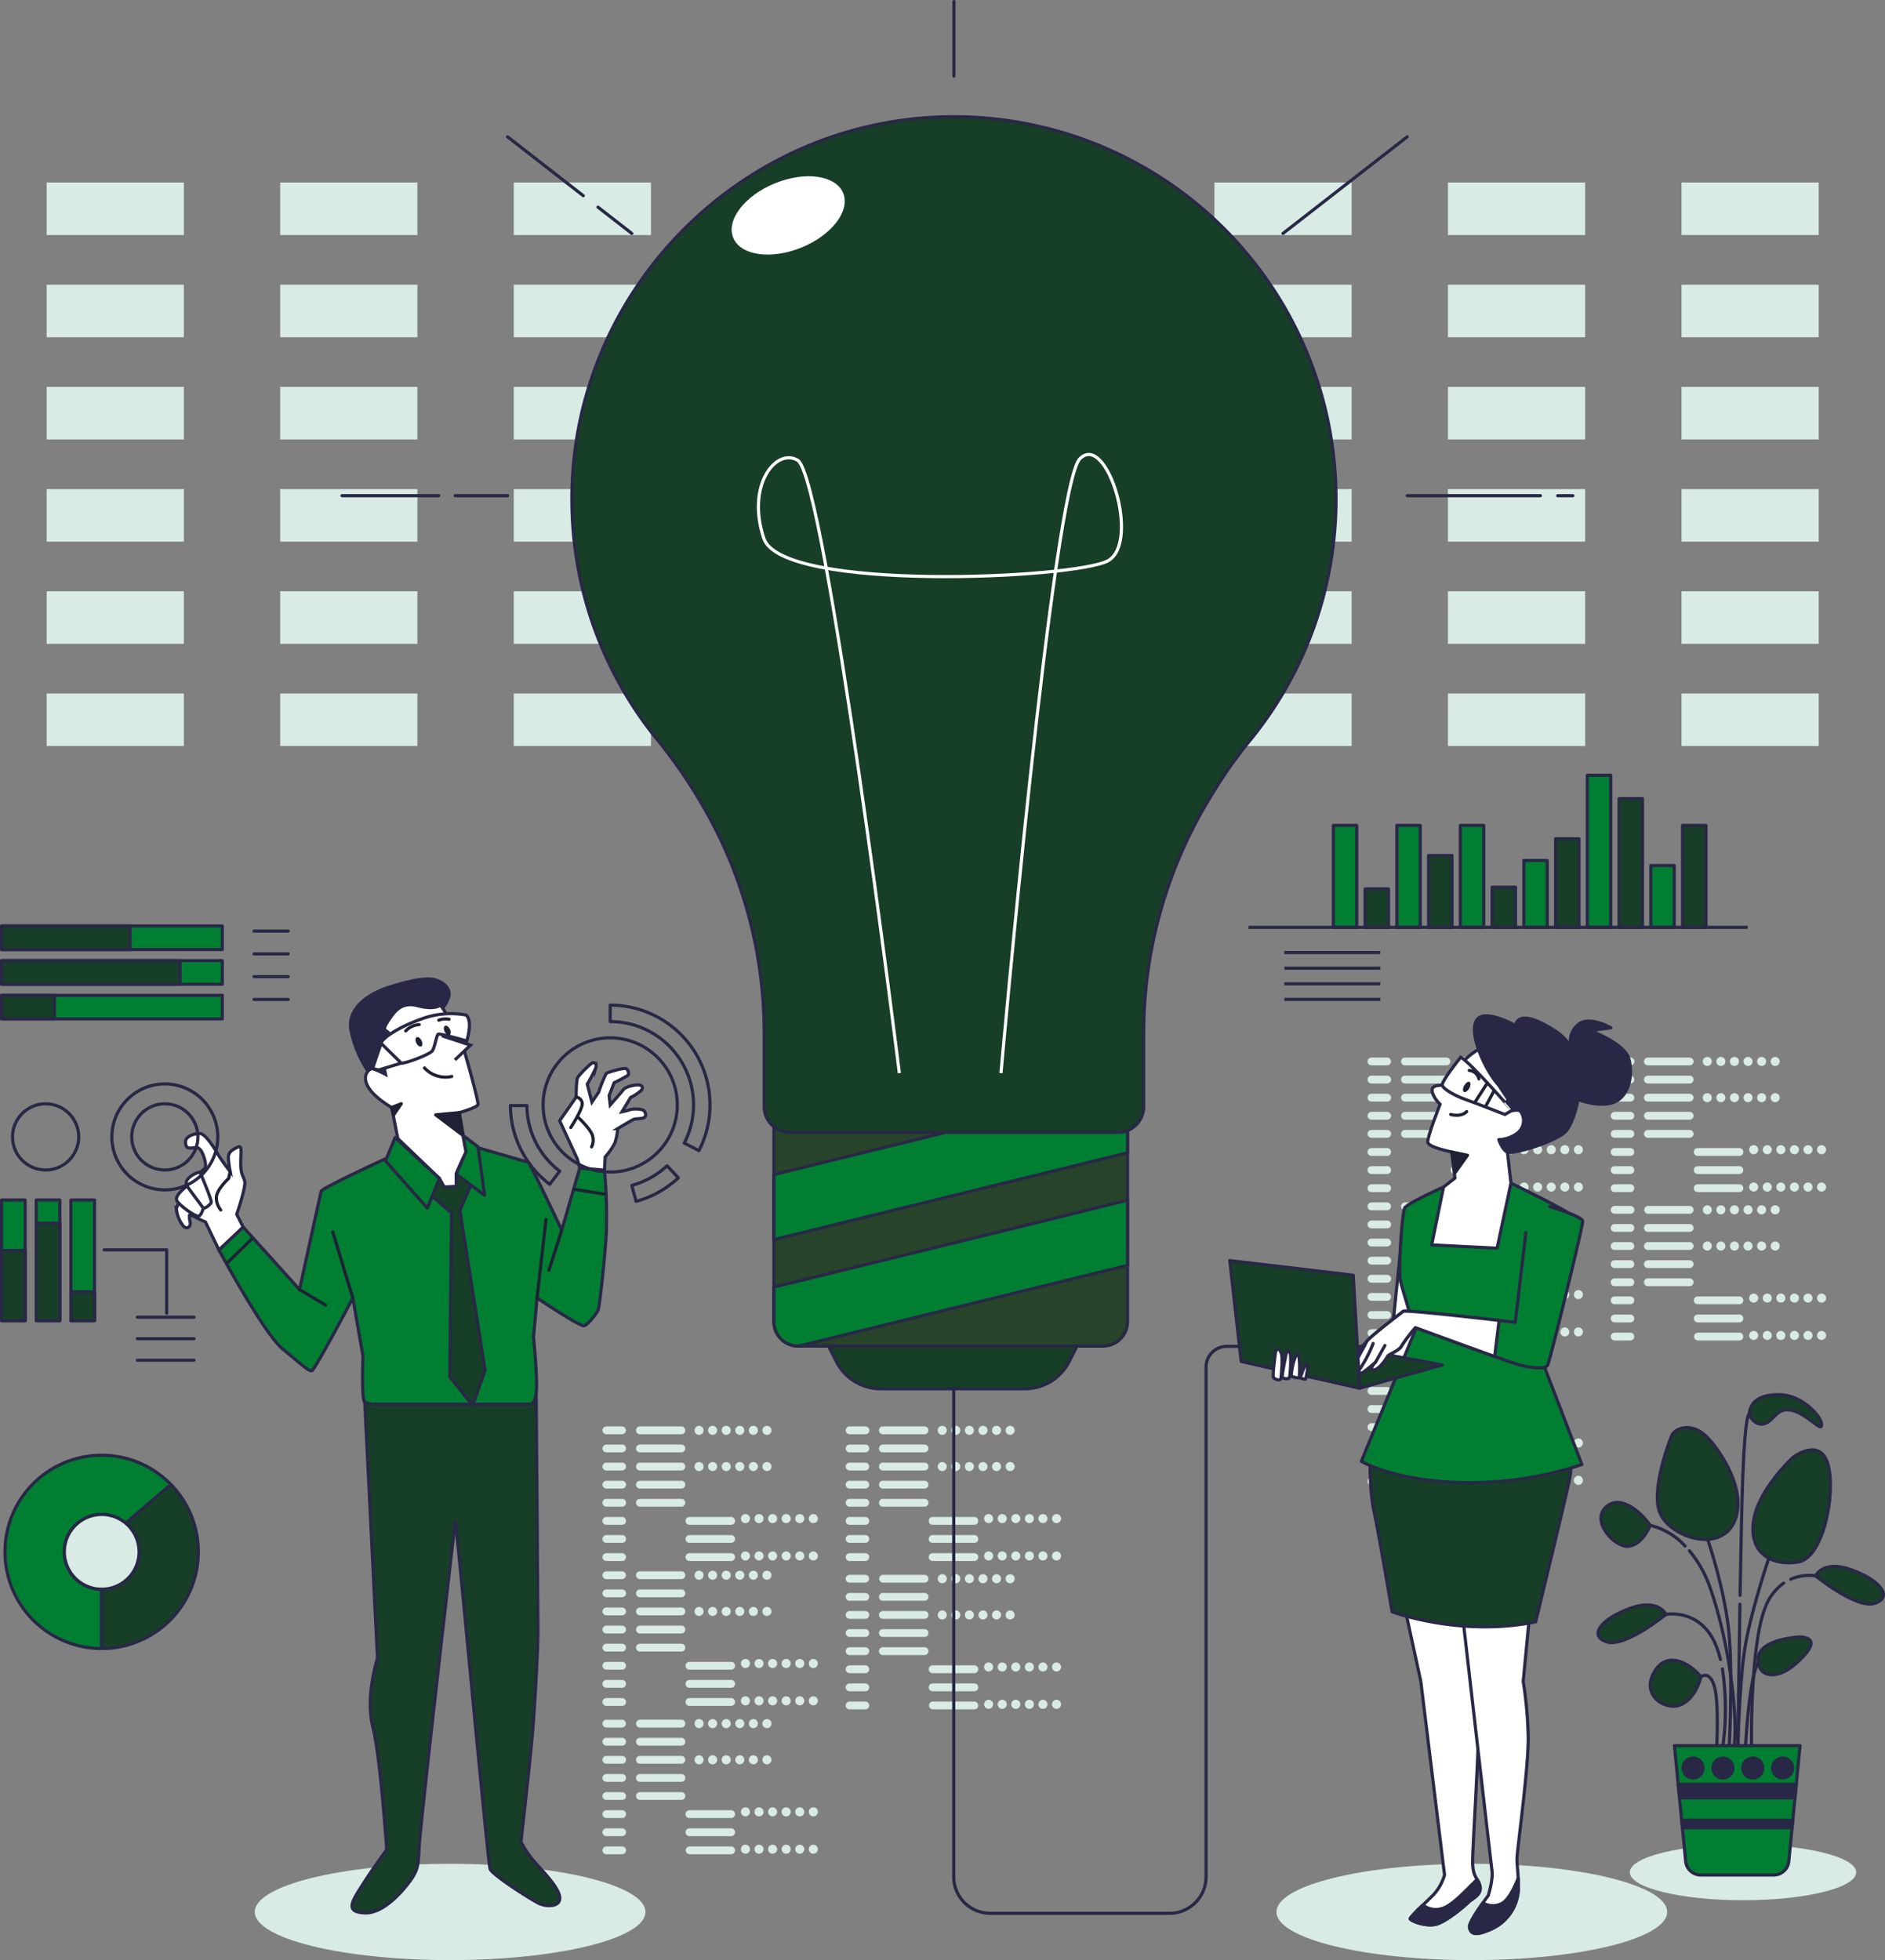 <svg xmlns="http://www.w3.org/2000/svg" viewBox="0 0 448.089 465.858"><rect x="0" y="0" width="448.089" height="465.858" fill="#808080" stroke="none"/><defs><style>.cls-1,.cls-13{fill:#d8ebe4;}.cls-16,.cls-2,.cls-5,.cls-6{fill:none;}.cls-11,.cls-12,.cls-13,.cls-14,.cls-17,.cls-2,.cls-3,.cls-4,.cls-5,.cls-7,.cls-8{stroke:#282846;}.cls-11,.cls-12,.cls-13,.cls-14,.cls-17,.cls-2,.cls-3,.cls-4,.cls-6,.cls-9{stroke-linecap:round;stroke-linejoin:round;}.cls-11,.cls-12,.cls-13,.cls-14,.cls-16,.cls-17,.cls-2,.cls-3,.cls-4,.cls-5,.cls-6,.cls-7,.cls-8,.cls-9{stroke-width:0.75px;}.cls-3{fill:#007f33;}.cls-4{fill:#173e26;}.cls-16,.cls-5,.cls-7,.cls-8{stroke-miterlimit:10;}.cls-6,.cls-9{stroke:#1e2234;}.cls-11,.cls-7{fill:#282846;}.cls-15,.cls-17,.cls-8{fill:#fff;}.cls-10,.cls-9{fill:#1e2234;}.cls-12{fill:#007580;}.cls-14{fill:#27442b;}.cls-16{stroke:#fff;}</style></defs><g id="OBJECTS"><rect class="cls-1" x="11.087" y="43.375" width="32.617" height="12.492"/><rect class="cls-1" x="66.605" y="43.375" width="32.617" height="12.492"/><rect class="cls-1" x="122.124" y="43.375" width="32.617" height="12.492"/><rect class="cls-1" x="177.642" y="43.375" width="32.617" height="12.492"/><rect class="cls-1" x="233.16" y="43.375" width="32.617" height="12.492"/><rect class="cls-1" x="288.679" y="43.375" width="32.617" height="12.492"/><rect class="cls-1" x="344.197" y="43.375" width="32.617" height="12.492"/><rect class="cls-1" x="399.715" y="43.375" width="32.617" height="12.492"/><rect class="cls-1" x="11.087" y="67.664" width="32.617" height="12.492"/><rect class="cls-1" x="66.605" y="67.664" width="32.617" height="12.492"/><rect class="cls-1" x="122.124" y="67.664" width="32.617" height="12.492"/><rect class="cls-1" x="177.642" y="67.664" width="32.617" height="12.492"/><rect class="cls-1" x="233.16" y="67.664" width="32.617" height="12.492"/><rect class="cls-1" x="288.679" y="67.664" width="32.617" height="12.492"/><rect class="cls-1" x="344.197" y="67.664" width="32.617" height="12.492"/><rect class="cls-1" x="399.715" y="67.664" width="32.617" height="12.492"/><rect class="cls-1" x="11.087" y="91.954" width="32.617" height="12.492"/><rect class="cls-1" x="66.605" y="91.954" width="32.617" height="12.492"/><rect class="cls-1" x="122.124" y="91.954" width="32.617" height="12.492"/><rect class="cls-1" x="177.642" y="91.954" width="32.617" height="12.492"/><rect class="cls-1" x="233.16" y="91.954" width="32.617" height="12.492"/><rect class="cls-1" x="288.679" y="91.954" width="32.617" height="12.492"/><rect class="cls-1" x="344.197" y="91.954" width="32.617" height="12.492"/><rect class="cls-1" x="399.715" y="91.954" width="32.617" height="12.492"/><rect class="cls-1" x="11.087" y="116.243" width="32.617" height="12.492"/><rect class="cls-1" x="66.605" y="116.243" width="32.617" height="12.492"/><rect class="cls-1" x="122.124" y="116.243" width="32.617" height="12.492"/><rect class="cls-1" x="177.642" y="116.243" width="32.617" height="12.492"/><rect class="cls-1" x="233.16" y="116.243" width="32.617" height="12.492"/><rect class="cls-1" x="288.679" y="116.243" width="32.617" height="12.492"/><rect class="cls-1" x="344.197" y="116.243" width="32.617" height="12.492"/><rect class="cls-1" x="399.715" y="116.243" width="32.617" height="12.492"/><rect class="cls-1" x="11.087" y="140.532" width="32.617" height="12.492"/><rect class="cls-1" x="66.605" y="140.532" width="32.617" height="12.492"/><rect class="cls-1" x="122.124" y="140.532" width="32.617" height="12.492"/><rect class="cls-1" x="177.642" y="140.532" width="32.617" height="12.492"/><rect class="cls-1" x="233.16" y="140.532" width="32.617" height="12.492"/><rect class="cls-1" x="288.679" y="140.532" width="32.617" height="12.492"/><rect class="cls-1" x="344.197" y="140.532" width="32.617" height="12.492"/><rect class="cls-1" x="399.715" y="140.532" width="32.617" height="12.492"/><rect class="cls-1" x="11.087" y="164.821" width="32.617" height="12.492"/><rect class="cls-1" x="66.605" y="164.821" width="32.617" height="12.492"/><rect class="cls-1" x="122.124" y="164.821" width="32.617" height="12.492"/><rect class="cls-1" x="177.642" y="164.821" width="32.617" height="12.492"/><rect class="cls-1" x="233.16" y="164.821" width="32.617" height="12.492"/><rect class="cls-1" x="288.679" y="164.821" width="32.617" height="12.492"/><rect class="cls-1" x="344.197" y="164.821" width="32.617" height="12.492"/><rect class="cls-1" x="399.715" y="164.821" width="32.617" height="12.492"/><path class="cls-1" d="M175.714,356.956h-3.765a.929.929,0,0,1,0-1.857h3.765a.929.929,0,0,1,0,1.857Zm.928,3.374a.928.928,0,0,0-.928-.928h-3.765a.929.929,0,0,0,0,1.857h3.765A.928.928,0,0,0,176.643,360.33Zm0,4.303a.928.928,0,0,0-.928-.928h-3.765a.929.929,0,0,0,0,1.857h3.765A.928.928,0,0,0,176.643,364.633Zm0,4.303a.928.928,0,0,0-.928-.929h-3.765a.929.929,0,0,0,0,1.857h3.765A.928.928,0,0,0,176.643,368.936Zm0,4.303a.928.928,0,0,0-.928-.929h-3.765a.929.929,0,0,0,0,1.857h3.765A.928.928,0,0,0,176.643,373.24Zm0,4.304a.928.928,0,0,0-.928-.928h-3.765a.929.929,0,0,0,0,1.857h3.765A.928.928,0,0,0,176.643,377.543Zm0,4.303a.928.928,0,0,0-.928-.929h-3.765a.929.929,0,0,0,0,1.857h3.765A.928.928,0,0,0,176.643,381.846Zm0,4.303a.928.928,0,0,0-.928-.929h-3.765a.929.929,0,0,0,0,1.857h3.765A.928.928,0,0,0,176.643,386.15Zm14.086-30.123a.928.928,0,0,0-.928-.928h-9.884a.929.929,0,0,0,0,1.857h9.884A.928.928,0,0,0,190.729,356.027Zm0,4.303a.928.928,0,0,0-.928-.928h-9.884a.929.929,0,0,0,0,1.857h9.884A.928.928,0,0,0,190.729,360.33Zm0,4.303a.928.928,0,0,0-.928-.928h-9.884a.929.929,0,0,0,0,1.857h9.884A.928.928,0,0,0,190.729,364.633Zm0,4.303a.928.928,0,0,0-.928-.929h-9.884a.929.929,0,0,0,0,1.857h9.884A.928.928,0,0,0,190.729,368.936Zm0,4.303a.928.928,0,0,0-.928-.929h-9.884a.929.929,0,0,0,0,1.857h9.884A.928.928,0,0,0,190.729,373.24Zm11.834,4.304a.928.928,0,0,0-.929-.928H191.75a.929.929,0,1,0,0,1.857h9.884A.928.928,0,0,0,202.563,377.543Zm0,4.303a.928.928,0,0,0-.929-.929H191.75a.929.929,0,1,0,0,1.857h9.884A.928.928,0,0,0,202.563,381.846Zm0,4.303a.928.928,0,0,0-.929-.929H191.75a.929.929,0,1,0,0,1.857h9.884A.928.928,0,0,0,202.563,386.15ZM195.079,356.027a1.076,1.076,0,1,0-1.076,1.076A1.076,1.076,0,0,0,195.079,356.027Zm3.227,0a1.076,1.076,0,1,0-1.076,1.076A1.076,1.076,0,0,0,198.306,356.027Zm3.228,0a1.076,1.076,0,1,0-1.076,1.076A1.076,1.076,0,0,0,201.534,356.027Zm3.228,0a1.076,1.076,0,1,0-1.076,1.076A1.076,1.076,0,0,0,204.761,356.027Zm3.228,0a1.076,1.076,0,1,0-1.076,1.076A1.076,1.076,0,0,0,207.989,356.027Zm3.227,0a1.076,1.076,0,1,0-1.076,1.076A1.076,1.076,0,0,0,211.216,356.027Zm-16.137,8.606a1.076,1.076,0,1,0-1.076,1.076A1.076,1.076,0,0,0,195.079,364.633Zm3.227,0a1.076,1.076,0,1,0-1.076,1.076A1.076,1.076,0,0,0,198.306,364.633Zm3.228,0a1.076,1.076,0,1,0-1.076,1.076A1.076,1.076,0,0,0,201.534,364.633Zm3.228,0a1.076,1.076,0,1,0-1.076,1.076A1.076,1.076,0,0,0,204.761,364.633Zm3.228,0a1.076,1.076,0,1,0-1.076,1.076A1.076,1.076,0,0,0,207.989,364.633Zm3.227,0a1.076,1.076,0,1,0-1.076,1.076A1.076,1.076,0,0,0,211.216,364.633Zm-5.11,12.372A1.076,1.076,0,1,0,205.03,378.081,1.076,1.076,0,0,0,206.106,377.005Zm3.227,0a1.076,1.076,0,1,0-1.076,1.076A1.076,1.076,0,0,0,209.333,377.005Zm3.228,0a1.076,1.076,0,1,0-1.076,1.076A1.076,1.076,0,0,0,212.561,377.005Zm3.227,0a1.076,1.076,0,1,0-1.076,1.076A1.076,1.076,0,0,0,215.788,377.005Zm3.227,0a1.076,1.076,0,1,0-1.076,1.076A1.076,1.076,0,0,0,219.015,377.005Zm3.228,0a1.076,1.076,0,1,0-1.076,1.076A1.076,1.076,0,0,0,222.243,377.005Zm-16.137,8.875a1.076,1.076,0,1,0-1.076,1.076A1.076,1.076,0,0,0,206.106,385.88Zm3.227,0a1.076,1.076,0,1,0-1.076,1.076A1.076,1.076,0,0,0,209.333,385.88Zm3.228,0a1.076,1.076,0,1,0-1.076,1.076A1.076,1.076,0,0,0,212.561,385.88Zm3.227,0a1.076,1.076,0,1,0-1.076,1.076A1.076,1.076,0,0,0,215.788,385.88Zm3.227,0a1.076,1.076,0,1,0-1.076,1.076A1.076,1.076,0,0,0,219.015,385.88Zm3.228,0a1.076,1.076,0,1,0-1.076,1.076A1.076,1.076,0,0,0,222.243,385.88Z" transform="translate(-27.828 -16.076)"/><path class="cls-1" d="M175.714,391.39h-3.765a.929.929,0,0,1,0-1.857h3.765a.929.929,0,0,1,0,1.857Zm.928,3.374a.928.928,0,0,0-.928-.929h-3.765a.929.929,0,0,0,0,1.857h3.765A.928.928,0,0,0,176.643,394.765Zm0,4.303a.928.928,0,0,0-.928-.928h-3.765a.929.929,0,0,0,0,1.857h3.765A.928.928,0,0,0,176.643,399.068Zm0,4.303a.928.928,0,0,0-.928-.929h-3.765a.929.929,0,0,0,0,1.857h3.765A.928.928,0,0,0,176.643,403.371Zm0,4.303a.928.928,0,0,0-.928-.929h-3.765a.929.929,0,0,0,0,1.857h3.765A.928.928,0,0,0,176.643,407.674Zm0,4.304a.928.928,0,0,0-.928-.928h-3.765a.929.929,0,0,0,0,1.857h3.765A.928.928,0,0,0,176.643,411.978Zm0,4.303a.928.928,0,0,0-.928-.929h-3.765a.929.929,0,0,0,0,1.857h3.765A.928.928,0,0,0,176.643,416.281Zm0,4.303a.928.928,0,0,0-.928-.929h-3.765a.929.929,0,0,0,0,1.857h3.765A.928.928,0,0,0,176.643,420.584Zm14.086-30.122a.928.928,0,0,0-.928-.929h-9.884a.929.929,0,0,0,0,1.857h9.884A.928.928,0,0,0,190.729,390.462Zm0,4.303a.928.928,0,0,0-.928-.929h-9.884a.929.929,0,0,0,0,1.857h9.884A.928.928,0,0,0,190.729,394.765Zm0,4.303a.928.928,0,0,0-.928-.928h-9.884a.929.929,0,0,0,0,1.857h9.884A.928.928,0,0,0,190.729,399.068Zm0,4.303a.928.928,0,0,0-.928-.929h-9.884a.929.929,0,0,0,0,1.857h9.884A.928.928,0,0,0,190.729,403.371Zm0,4.303a.928.928,0,0,0-.928-.929h-9.884a.929.929,0,0,0,0,1.857h9.884A.928.928,0,0,0,190.729,407.674Zm11.834,4.304a.928.928,0,0,0-.929-.928H191.75a.929.929,0,1,0,0,1.857h9.884A.928.928,0,0,0,202.563,411.978Zm0,4.303a.928.928,0,0,0-.929-.929H191.75a.929.929,0,1,0,0,1.857h9.884A.928.928,0,0,0,202.563,416.281Zm0,4.303a.928.928,0,0,0-.929-.929H191.75a.929.929,0,1,0,0,1.857h9.884A.928.928,0,0,0,202.563,420.584Zm-7.484-30.122a1.076,1.076,0,1,0-1.076,1.076A1.076,1.076,0,0,0,195.079,390.462Zm3.227,0a1.076,1.076,0,1,0-1.076,1.076A1.076,1.076,0,0,0,198.306,390.462Zm3.228,0a1.076,1.076,0,1,0-1.076,1.076A1.076,1.076,0,0,0,201.534,390.462Zm3.228,0a1.076,1.076,0,1,0-1.076,1.076A1.076,1.076,0,0,0,204.761,390.462Zm3.228,0a1.076,1.076,0,1,0-1.076,1.076A1.076,1.076,0,0,0,207.989,390.462Zm3.227,0a1.076,1.076,0,1,0-1.076,1.076A1.076,1.076,0,0,0,211.216,390.462Zm-16.137,8.606a1.076,1.076,0,1,0-1.076,1.076A1.076,1.076,0,0,0,195.079,399.068Zm3.227,0a1.076,1.076,0,1,0-1.076,1.076A1.076,1.076,0,0,0,198.306,399.068Zm3.228,0a1.076,1.076,0,1,0-1.076,1.076A1.076,1.076,0,0,0,201.534,399.068Zm3.228,0a1.076,1.076,0,1,0-1.076,1.076A1.076,1.076,0,0,0,204.761,399.068Zm3.228,0a1.076,1.076,0,1,0-1.076,1.076A1.076,1.076,0,0,0,207.989,399.068Zm3.227,0a1.076,1.076,0,1,0-1.076,1.076A1.076,1.076,0,0,0,211.216,399.068Zm-5.11,12.372a1.076,1.076,0,1,0-1.076,1.076A1.076,1.076,0,0,0,206.106,411.44Zm3.227,0a1.076,1.076,0,1,0-1.076,1.076A1.076,1.076,0,0,0,209.333,411.44Zm3.228,0a1.076,1.076,0,1,0-1.076,1.076A1.076,1.076,0,0,0,212.561,411.44Zm3.227,0a1.076,1.076,0,1,0-1.076,1.076A1.076,1.076,0,0,0,215.788,411.44Zm3.227,0a1.076,1.076,0,1,0-1.076,1.076A1.076,1.076,0,0,0,219.015,411.44Zm3.228,0a1.076,1.076,0,1,0-1.076,1.076A1.076,1.076,0,0,0,222.243,411.44Zm-16.137,8.875A1.076,1.076,0,1,0,205.03,421.391,1.076,1.076,0,0,0,206.106,420.315Zm3.227,0a1.076,1.076,0,1,0-1.076,1.076A1.076,1.076,0,0,0,209.333,420.315Zm3.228,0a1.076,1.076,0,1,0-1.076,1.076A1.076,1.076,0,0,0,212.561,420.315Zm3.227,0a1.076,1.076,0,1,0-1.076,1.076A1.076,1.076,0,0,0,215.788,420.315Zm3.227,0a1.076,1.076,0,1,0-1.076,1.076A1.076,1.076,0,0,0,219.015,420.315Zm3.228,0a1.076,1.076,0,1,0-1.076,1.076A1.076,1.076,0,0,0,222.243,420.315Z" transform="translate(-27.828 -16.076)"/><path class="cls-1" d="M175.714,426.656h-3.765a.929.929,0,0,1,0-1.857h3.765a.929.929,0,0,1,0,1.857Zm.928,3.374a.928.928,0,0,0-.928-.928h-3.765a.929.929,0,0,0,0,1.857h3.765A.928.928,0,0,0,176.643,430.031Zm0,4.303a.928.928,0,0,0-.928-.929h-3.765a.929.929,0,0,0,0,1.857h3.765A.928.928,0,0,0,176.643,434.334Zm0,4.303a.928.928,0,0,0-.928-.929h-3.765a.929.929,0,0,0,0,1.857h3.765A.928.928,0,0,0,176.643,438.637Zm0,4.303a.928.928,0,0,0-.928-.929h-3.765a.929.929,0,0,0,0,1.857h3.765A.928.928,0,0,0,176.643,442.94Zm0,4.304a.928.928,0,0,0-.928-.929h-3.765a.929.929,0,0,0,0,1.857h3.765A.928.928,0,0,0,176.643,447.244Zm0,4.303a.928.928,0,0,0-.928-.929h-3.765a.929.929,0,0,0,0,1.857h3.765A.928.928,0,0,0,176.643,451.547Zm0,4.303a.928.928,0,0,0-.928-.929h-3.765a.929.929,0,0,0,0,1.857h3.765A.928.928,0,0,0,176.643,455.85Zm14.086-30.122a.928.928,0,0,0-.928-.929h-9.884a.929.929,0,0,0,0,1.857h9.884A.928.928,0,0,0,190.729,425.728Zm0,4.303a.928.928,0,0,0-.928-.928h-9.884a.929.929,0,0,0,0,1.857h9.884A.928.928,0,0,0,190.729,430.031Zm0,4.303a.928.928,0,0,0-.928-.929h-9.884a.929.929,0,0,0,0,1.857h9.884A.928.928,0,0,0,190.729,434.334Zm0,4.303a.928.928,0,0,0-.928-.929h-9.884a.929.929,0,0,0,0,1.857h9.884A.928.928,0,0,0,190.729,438.637Zm0,4.303a.928.928,0,0,0-.928-.929h-9.884a.929.929,0,0,0,0,1.857h9.884A.928.928,0,0,0,190.729,442.94Zm11.834,4.304a.928.928,0,0,0-.929-.929H191.75a.929.929,0,1,0,0,1.857h9.884A.928.928,0,0,0,202.563,447.244Zm0,4.303a.928.928,0,0,0-.929-.929H191.75a.929.929,0,1,0,0,1.857h9.884A.928.928,0,0,0,202.563,451.547Zm0,4.303a.928.928,0,0,0-.929-.929H191.75a.929.929,0,0,0,0,1.857h9.884A.928.928,0,0,0,202.563,455.85Zm-7.484-30.123a1.076,1.076,0,1,0-1.076,1.076A1.076,1.076,0,0,0,195.079,425.728Zm3.227,0a1.076,1.076,0,1,0-1.076,1.076A1.076,1.076,0,0,0,198.306,425.728Zm3.228,0a1.076,1.076,0,1,0-1.076,1.076A1.076,1.076,0,0,0,201.534,425.728Zm3.228,0a1.076,1.076,0,1,0-1.076,1.076A1.076,1.076,0,0,0,204.761,425.728Zm3.228,0a1.076,1.076,0,1,0-1.076,1.076A1.076,1.076,0,0,0,207.989,425.728Zm3.227,0a1.076,1.076,0,1,0-1.076,1.076A1.076,1.076,0,0,0,211.216,425.728Zm-16.137,8.606a1.076,1.076,0,1,0-1.076,1.076A1.076,1.076,0,0,0,195.079,434.334Zm3.227,0a1.076,1.076,0,1,0-1.076,1.076A1.076,1.076,0,0,0,198.306,434.334Zm3.228,0a1.076,1.076,0,1,0-1.076,1.076A1.076,1.076,0,0,0,201.534,434.334Zm3.228,0a1.076,1.076,0,1,0-1.076,1.076A1.076,1.076,0,0,0,204.761,434.334Zm3.228,0a1.076,1.076,0,1,0-1.076,1.076A1.076,1.076,0,0,0,207.989,434.334Zm3.227,0a1.076,1.076,0,1,0-1.076,1.076A1.076,1.076,0,0,0,211.216,434.334Zm-5.11,12.372a1.076,1.076,0,1,0-1.076,1.076A1.076,1.076,0,0,0,206.106,446.706Zm3.227,0a1.076,1.076,0,1,0-1.076,1.076A1.076,1.076,0,0,0,209.333,446.706Zm3.228,0a1.076,1.076,0,1,0-1.076,1.076A1.076,1.076,0,0,0,212.561,446.706Zm3.227,0a1.076,1.076,0,1,0-1.076,1.076A1.076,1.076,0,0,0,215.788,446.706Zm3.227,0a1.076,1.076,0,1,0-1.076,1.076A1.076,1.076,0,0,0,219.015,446.706Zm3.228,0a1.076,1.076,0,1,0-1.076,1.076A1.076,1.076,0,0,0,222.243,446.706Zm-16.137,8.876a1.076,1.076,0,1,0-1.076,1.076A1.076,1.076,0,0,0,206.106,455.581Zm3.227,0a1.076,1.076,0,1,0-1.076,1.076A1.076,1.076,0,0,0,209.333,455.581Zm3.228,0a1.076,1.076,0,1,0-1.076,1.076A1.076,1.076,0,0,0,212.561,455.581Zm3.227,0a1.076,1.076,0,1,0-1.076,1.076A1.076,1.076,0,0,0,215.788,455.581Zm3.227,0a1.076,1.076,0,1,0-1.076,1.076A1.076,1.076,0,0,0,219.015,455.581Zm3.228,0a1.076,1.076,0,1,0-1.076,1.076A1.076,1.076,0,0,0,222.243,455.581Z" transform="translate(-27.828 -16.076)"/><path class="cls-1" d="M233.523,356.956h-3.765a.929.929,0,0,1,0-1.857H233.523a.929.929,0,1,1,0,1.857Zm.929,3.374a.928.928,0,0,0-.929-.928h-3.765a.929.929,0,0,0,0,1.857H233.523A.928.928,0,0,0,234.452,360.33Zm0,4.303a.928.928,0,0,0-.929-.928h-3.765a.929.929,0,0,0,0,1.857H233.523A.928.928,0,0,0,234.452,364.633Zm0,4.303a.928.928,0,0,0-.929-.929h-3.765a.929.929,0,0,0,0,1.857H233.523A.928.928,0,0,0,234.452,368.936Zm0,4.303a.928.928,0,0,0-.929-.929h-3.765a.929.929,0,0,0,0,1.857H233.523A.928.928,0,0,0,234.452,373.24Zm0,4.304a.928.928,0,0,0-.929-.928h-3.765a.929.929,0,0,0,0,1.857H233.523A.928.928,0,0,0,234.452,377.543Zm0,4.303a.928.928,0,0,0-.929-.929h-3.765a.929.929,0,0,0,0,1.857H233.523A.928.928,0,0,0,234.452,381.846Zm0,4.303a.928.928,0,0,0-.929-.929h-3.765a.929.929,0,0,0,0,1.857H233.523A.928.928,0,0,0,234.452,386.15Zm14.086-30.123a.928.928,0,0,0-.929-.928h-9.884a.929.929,0,1,0,0,1.857h9.884A.928.928,0,0,0,248.538,356.027Zm0,4.303a.928.928,0,0,0-.929-.928h-9.884a.929.929,0,1,0,0,1.857h9.884A.928.928,0,0,0,248.538,360.33Zm0,4.303a.928.928,0,0,0-.929-.928h-9.884a.929.929,0,1,0,0,1.857h9.884A.928.928,0,0,0,248.538,364.633Zm0,4.303a.928.928,0,0,0-.929-.929h-9.884a.929.929,0,1,0,0,1.857h9.884A.928.928,0,0,0,248.538,368.936Zm0,4.303a.928.928,0,0,0-.929-.929h-9.884a.929.929,0,1,0,0,1.857h9.884A.928.928,0,0,0,248.538,373.24Zm11.834,4.304a.928.928,0,0,0-.929-.928h-9.884a.929.929,0,1,0,0,1.857h9.884A.928.928,0,0,0,260.372,377.543Zm0,4.303a.928.928,0,0,0-.929-.929h-9.884a.929.929,0,1,0,0,1.857h9.884A.928.928,0,0,0,260.372,381.846Zm0,4.303a.928.928,0,0,0-.929-.929h-9.884a.929.929,0,1,0,0,1.857h9.884A.928.928,0,0,0,260.372,386.15Zm-7.484-30.123a1.076,1.076,0,1,0-1.076,1.076A1.076,1.076,0,0,0,252.888,356.027Zm3.227,0a1.076,1.076,0,1,0-1.076,1.076A1.076,1.076,0,0,0,256.115,356.027Zm3.228,0a1.076,1.076,0,1,0-1.076,1.076A1.076,1.076,0,0,0,259.343,356.027Zm3.227,0a1.076,1.076,0,1,0-1.076,1.076A1.076,1.076,0,0,0,262.57,356.027Zm3.228,0a1.076,1.076,0,1,0-1.076,1.076A1.076,1.076,0,0,0,265.797,356.027Zm3.228,0a1.076,1.076,0,1,0-1.076,1.076A1.076,1.076,0,0,0,269.025,356.027Zm-16.137,8.606a1.076,1.076,0,1,0-1.076,1.076A1.076,1.076,0,0,0,252.888,364.633Zm3.227,0a1.076,1.076,0,1,0-1.076,1.076A1.076,1.076,0,0,0,256.115,364.633Zm3.228,0a1.076,1.076,0,1,0-1.076,1.076A1.076,1.076,0,0,0,259.343,364.633Zm3.227,0a1.076,1.076,0,1,0-1.076,1.076A1.076,1.076,0,0,0,262.57,364.633Zm3.228,0a1.076,1.076,0,1,0-1.076,1.076A1.076,1.076,0,0,0,265.797,364.633Zm3.228,0a1.076,1.076,0,1,0-1.076,1.076A1.076,1.076,0,0,0,269.025,364.633Zm-5.11,12.372a1.076,1.076,0,1,0-1.076,1.076A1.076,1.076,0,0,0,263.915,377.005Zm3.227,0a1.076,1.076,0,1,0-1.076,1.076A1.076,1.076,0,0,0,267.142,377.005Zm3.227,0a1.076,1.076,0,1,0-1.076,1.076A1.076,1.076,0,0,0,270.369,377.005Zm3.228,0a1.076,1.076,0,1,0-1.076,1.076A1.076,1.076,0,0,0,273.597,377.005Zm3.227,0a1.076,1.076,0,1,0-1.076,1.076A1.076,1.076,0,0,0,276.824,377.005Zm3.227,0a1.076,1.076,0,1,0-1.076,1.076A1.076,1.076,0,0,0,280.052,377.005Zm-16.137,8.875a1.076,1.076,0,1,0-1.076,1.076A1.076,1.076,0,0,0,263.915,385.88Zm3.227,0a1.076,1.076,0,1,0-1.076,1.076A1.076,1.076,0,0,0,267.142,385.88Zm3.227,0a1.076,1.076,0,1,0-1.076,1.076A1.076,1.076,0,0,0,270.369,385.88Zm3.228,0a1.076,1.076,0,1,0-1.076,1.076A1.076,1.076,0,0,0,273.597,385.88Zm3.227,0a1.076,1.076,0,1,0-1.076,1.076A1.076,1.076,0,0,0,276.824,385.88Zm3.227,0a1.076,1.076,0,1,0-1.076,1.076A1.076,1.076,0,0,0,280.052,385.88Z" transform="translate(-27.828 -16.076)"/><path class="cls-1" d="M233.523,392.222h-3.765a.929.929,0,0,1,0-1.857H233.523a.929.929,0,0,1,0,1.857Zm.929,3.374a.928.928,0,0,0-.929-.928h-3.765a.929.929,0,0,0,0,1.857H233.523A.928.928,0,0,0,234.452,395.596Zm0,4.303a.928.928,0,0,0-.929-.929h-3.765a.929.929,0,0,0,0,1.857H233.523A.928.928,0,0,0,234.452,399.899Zm0,4.303a.928.928,0,0,0-.929-.929h-3.765a.929.929,0,0,0,0,1.857H233.523A.928.928,0,0,0,234.452,404.202Zm0,4.303a.928.928,0,0,0-.929-.929h-3.765a.929.929,0,0,0,0,1.857H233.523A.928.928,0,0,0,234.452,408.505Zm0,4.304a.928.928,0,0,0-.929-.929h-3.765a.929.929,0,0,0,0,1.857H233.523A.928.928,0,0,0,234.452,412.809Zm0,4.303a.928.928,0,0,0-.929-.929h-3.765a.929.929,0,0,0,0,1.857H233.523A.928.928,0,0,0,234.452,417.113Zm0,4.303a.928.928,0,0,0-.929-.929h-3.765a.929.929,0,0,0,0,1.857H233.523A.928.928,0,0,0,234.452,421.416Zm14.086-30.122a.928.928,0,0,0-.929-.929h-9.884a.929.929,0,0,0,0,1.857h9.884A.928.928,0,0,0,248.538,391.293Zm0,4.303a.928.928,0,0,0-.929-.928h-9.884a.929.929,0,1,0,0,1.857h9.884A.928.928,0,0,0,248.538,395.596Zm0,4.303a.928.928,0,0,0-.929-.929h-9.884a.929.929,0,1,0,0,1.857h9.884A.928.928,0,0,0,248.538,399.899Zm0,4.303a.928.928,0,0,0-.929-.929h-9.884a.929.929,0,1,0,0,1.857h9.884A.928.928,0,0,0,248.538,404.202Zm0,4.303a.928.928,0,0,0-.929-.929h-9.884a.929.929,0,1,0,0,1.857h9.884A.928.928,0,0,0,248.538,408.505Zm11.834,4.304a.928.928,0,0,0-.929-.929h-9.884a.929.929,0,1,0,0,1.857h9.884A.928.928,0,0,0,260.372,412.809Zm0,4.303a.928.928,0,0,0-.929-.929h-9.884a.929.929,0,1,0,0,1.857h9.884A.928.928,0,0,0,260.372,417.113Zm0,4.303a.928.928,0,0,0-.929-.929h-9.884a.929.929,0,0,0,0,1.857h9.884A.928.928,0,0,0,260.372,421.416Zm-7.484-30.123a1.076,1.076,0,1,0-1.076,1.076A1.076,1.076,0,0,0,252.888,391.293Zm3.227,0a1.076,1.076,0,1,0-1.076,1.076A1.076,1.076,0,0,0,256.115,391.293Zm3.228,0a1.076,1.076,0,1,0-1.076,1.076A1.076,1.076,0,0,0,259.343,391.293Zm3.227,0a1.076,1.076,0,1,0-1.076,1.076A1.076,1.076,0,0,0,262.57,391.293Zm3.228,0a1.076,1.076,0,1,0-1.076,1.076A1.076,1.076,0,0,0,265.797,391.293Zm3.228,0a1.076,1.076,0,1,0-1.076,1.076A1.076,1.076,0,0,0,269.025,391.293Zm-16.137,8.606a1.076,1.076,0,1,0-1.076,1.076A1.076,1.076,0,0,0,252.888,399.899Zm3.227,0a1.076,1.076,0,1,0-1.076,1.076A1.076,1.076,0,0,0,256.115,399.899Zm3.228,0a1.076,1.076,0,1,0-1.076,1.076A1.076,1.076,0,0,0,259.343,399.899Zm3.227,0a1.076,1.076,0,1,0-1.076,1.076A1.076,1.076,0,0,0,262.57,399.899Zm3.228,0a1.076,1.076,0,1,0-1.076,1.076A1.076,1.076,0,0,0,265.797,399.899Zm3.228,0a1.076,1.076,0,1,0-1.076,1.076A1.076,1.076,0,0,0,269.025,399.899Zm-5.11,12.372a1.076,1.076,0,1,0-1.076,1.076A1.076,1.076,0,0,0,263.915,412.271Zm3.227,0a1.076,1.076,0,1,0-1.076,1.076A1.076,1.076,0,0,0,267.142,412.271Zm3.227,0a1.076,1.076,0,1,0-1.076,1.076A1.076,1.076,0,0,0,270.369,412.271Zm3.228,0a1.076,1.076,0,1,0-1.076,1.076A1.076,1.076,0,0,0,273.597,412.271Zm3.227,0a1.076,1.076,0,1,0-1.076,1.076A1.076,1.076,0,0,0,276.824,412.271Zm3.227,0a1.076,1.076,0,1,0-1.076,1.076A1.076,1.076,0,0,0,280.052,412.271Zm-16.137,8.876a1.076,1.076,0,1,0-1.076,1.076A1.076,1.076,0,0,0,263.915,421.147Zm3.227,0a1.076,1.076,0,1,0-1.076,1.076A1.076,1.076,0,0,0,267.142,421.147Zm3.227,0a1.076,1.076,0,1,0-1.076,1.076A1.076,1.076,0,0,0,270.369,421.147Zm3.228,0a1.076,1.076,0,1,0-1.076,1.076A1.076,1.076,0,0,0,273.597,421.147Zm3.227,0a1.076,1.076,0,1,0-1.076,1.076A1.076,1.076,0,0,0,276.824,421.147Zm3.227,0a1.076,1.076,0,1,0-1.076,1.076A1.076,1.076,0,0,0,280.052,421.147Z" transform="translate(-27.828 -16.076)"/><path class="cls-1" d="M357.578,269.282h-3.765a.929.929,0,0,1,0-1.857h3.765a.929.929,0,0,1,0,1.857Zm.929,3.374a.928.928,0,0,0-.929-.928h-3.765a.929.929,0,0,0,0,1.857h3.765A.928.928,0,0,0,358.507,272.657Zm0,4.303a.928.928,0,0,0-.929-.928h-3.765a.929.929,0,0,0,0,1.857h3.765A.928.928,0,0,0,358.507,276.96Zm0,4.303a.928.928,0,0,0-.929-.929h-3.765a.929.929,0,0,0,0,1.857h3.765A.928.928,0,0,0,358.507,281.263Zm0,4.303a.928.928,0,0,0-.929-.929h-3.765a.929.929,0,0,0,0,1.857h3.765A.928.928,0,0,0,358.507,285.566Zm0,4.304a.928.928,0,0,0-.929-.928h-3.765a.929.929,0,0,0,0,1.857h3.765A.928.928,0,0,0,358.507,289.87Zm0,4.303a.928.928,0,0,0-.929-.929h-3.765a.929.929,0,0,0,0,1.857h3.765A.928.928,0,0,0,358.507,294.173Zm0,4.303a.928.928,0,0,0-.929-.929h-3.765a.929.929,0,0,0,0,1.857h3.765A.928.928,0,0,0,358.507,298.476Zm14.086-30.123a.928.928,0,0,0-.928-.928h-9.884a.929.929,0,0,0,0,1.857h9.884A.928.928,0,0,0,372.593,268.353Zm0,4.303a.928.928,0,0,0-.928-.928h-9.884a.929.929,0,0,0,0,1.857h9.884A.928.928,0,0,0,372.593,272.657Zm0,4.303a.928.928,0,0,0-.928-.928h-9.884a.929.929,0,0,0,0,1.857h9.884A.928.928,0,0,0,372.593,276.96Zm0,4.303a.928.928,0,0,0-.928-.929h-9.884a.929.929,0,0,0,0,1.857h9.884A.928.928,0,0,0,372.593,281.263Zm0,4.303a.928.928,0,0,0-.928-.929h-9.884a.929.929,0,0,0,0,1.857h9.884A.928.928,0,0,0,372.593,285.566Zm11.834,4.304a.928.928,0,0,0-.929-.928h-9.884a.929.929,0,1,0,0,1.857h9.884A.928.928,0,0,0,384.427,289.87Zm0,4.303a.928.928,0,0,0-.929-.929h-9.884a.929.929,0,1,0,0,1.857h9.884A.928.928,0,0,0,384.427,294.173Zm0,4.303a.928.928,0,0,0-.929-.929h-9.884a.929.929,0,1,0,0,1.857h9.884A.928.928,0,0,0,384.427,298.476Zm-7.484-30.123a1.076,1.076,0,1,0-1.076,1.076A1.076,1.076,0,0,0,376.943,268.353Zm3.227,0a1.076,1.076,0,1,0-1.076,1.076A1.076,1.076,0,0,0,380.17,268.353Zm3.228,0a1.076,1.076,0,1,0-1.076,1.076A1.076,1.076,0,0,0,383.398,268.353Zm3.228,0a1.076,1.076,0,1,0-1.076,1.076A1.076,1.076,0,0,0,386.625,268.353Zm3.228,0a1.076,1.076,0,1,0-1.076,1.076A1.076,1.076,0,0,0,389.853,268.353Zm3.227,0a1.076,1.076,0,1,0-1.076,1.076A1.076,1.076,0,0,0,393.08,268.353Zm-16.137,8.606a1.076,1.076,0,1,0-1.076,1.076A1.076,1.076,0,0,0,376.943,276.96Zm3.227,0a1.076,1.076,0,1,0-1.076,1.076A1.076,1.076,0,0,0,380.17,276.96Zm3.228,0a1.076,1.076,0,1,0-1.076,1.076A1.076,1.076,0,0,0,383.398,276.96Zm3.228,0a1.076,1.076,0,1,0-1.076,1.076A1.076,1.076,0,0,0,386.625,276.96Zm3.228,0a1.076,1.076,0,1,0-1.076,1.076A1.076,1.076,0,0,0,389.853,276.96Zm3.227,0a1.076,1.076,0,1,0-1.076,1.076A1.076,1.076,0,0,0,393.08,276.96Zm-5.11,12.372a1.076,1.076,0,1,0-1.076,1.076A1.076,1.076,0,0,0,387.97,289.332Zm3.227,0a1.076,1.076,0,1,0-1.076,1.076A1.076,1.076,0,0,0,391.197,289.332Zm3.228,0a1.076,1.076,0,1,0-1.076,1.076A1.076,1.076,0,0,0,394.425,289.332Zm3.227,0a1.076,1.076,0,1,0-1.076,1.076A1.076,1.076,0,0,0,397.652,289.332Zm3.227,0a1.076,1.076,0,1,0-1.076,1.076A1.076,1.076,0,0,0,400.88,289.332Zm3.228,0a1.076,1.076,0,1,0-1.076,1.076A1.076,1.076,0,0,0,404.107,289.332Zm-16.137,8.875a1.076,1.076,0,1,0-1.076,1.076A1.076,1.076,0,0,0,387.97,298.207Zm3.227,0a1.076,1.076,0,1,0-1.076,1.076A1.076,1.076,0,0,0,391.197,298.207Zm3.228,0a1.076,1.076,0,1,0-1.076,1.076A1.076,1.076,0,0,0,394.425,298.207Zm3.227,0a1.076,1.076,0,1,0-1.076,1.076A1.076,1.076,0,0,0,397.652,298.207Zm3.227,0a1.076,1.076,0,1,0-1.076,1.076A1.076,1.076,0,0,0,400.88,298.207Zm3.228,0a1.076,1.076,0,1,0-1.076,1.076A1.076,1.076,0,0,0,404.107,298.207Z" transform="translate(-27.828 -16.076)"/><path class="cls-1" d="M357.578,303.717h-3.765a.929.929,0,0,1,0-1.857h3.765a.929.929,0,0,1,0,1.857Zm.929,3.374a.928.928,0,0,0-.929-.929h-3.765a.929.929,0,0,0,0,1.857h3.765A.928.928,0,0,0,358.507,307.091Zm0,4.303a.928.928,0,0,0-.929-.928h-3.765a.929.929,0,0,0,0,1.857h3.765A.928.928,0,0,0,358.507,311.394Zm0,4.303a.928.928,0,0,0-.929-.929h-3.765a.929.929,0,0,0,0,1.857h3.765A.928.928,0,0,0,358.507,315.697Zm0,4.303a.928.928,0,0,0-.929-.929h-3.765a.929.929,0,0,0,0,1.857h3.765A.928.928,0,0,0,358.507,320Zm0,4.304a.928.928,0,0,0-.929-.928h-3.765a.929.929,0,0,0,0,1.857h3.765A.928.928,0,0,0,358.507,324.304Zm0,4.303a.928.928,0,0,0-.929-.929h-3.765a.929.929,0,0,0,0,1.857h3.765A.928.928,0,0,0,358.507,328.608Zm0,4.303a.928.928,0,0,0-.929-.929h-3.765a.929.929,0,0,0,0,1.857h3.765A.928.928,0,0,0,358.507,332.911Zm14.086-30.122a.928.928,0,0,0-.928-.929h-9.884a.929.929,0,0,0,0,1.857h9.884A.928.928,0,0,0,372.593,302.788Zm0,4.303a.928.928,0,0,0-.928-.929h-9.884a.929.929,0,0,0,0,1.857h9.884A.928.928,0,0,0,372.593,307.091Zm0,4.303a.928.928,0,0,0-.928-.928h-9.884a.929.929,0,0,0,0,1.857h9.884A.928.928,0,0,0,372.593,311.394Zm0,4.303a.928.928,0,0,0-.928-.929h-9.884a.929.929,0,0,0,0,1.857h9.884A.928.928,0,0,0,372.593,315.697Zm0,4.303a.928.928,0,0,0-.928-.929h-9.884a.929.929,0,0,0,0,1.857h9.884A.928.928,0,0,0,372.593,320Zm11.834,4.304a.928.928,0,0,0-.929-.928h-9.884a.929.929,0,1,0,0,1.857h9.884A.928.928,0,0,0,384.427,324.304Zm0,4.303a.928.928,0,0,0-.929-.929h-9.884a.929.929,0,1,0,0,1.857h9.884A.928.928,0,0,0,384.427,328.608Zm0,4.303a.928.928,0,0,0-.929-.929h-9.884a.929.929,0,1,0,0,1.857h9.884A.928.928,0,0,0,384.427,332.911Zm-7.484-30.122a1.076,1.076,0,1,0-1.076,1.076A1.076,1.076,0,0,0,376.943,302.788Zm3.227,0a1.076,1.076,0,1,0-1.076,1.076A1.076,1.076,0,0,0,380.17,302.788Zm3.228,0a1.076,1.076,0,1,0-1.076,1.076A1.076,1.076,0,0,0,383.398,302.788Zm3.228,0a1.076,1.076,0,1,0-1.076,1.076A1.076,1.076,0,0,0,386.625,302.788Zm3.228,0a1.076,1.076,0,1,0-1.076,1.076A1.076,1.076,0,0,0,389.853,302.788Zm3.227,0a1.076,1.076,0,1,0-1.076,1.076A1.076,1.076,0,0,0,393.08,302.788Zm-16.137,8.606a1.076,1.076,0,1,0-1.076,1.076A1.076,1.076,0,0,0,376.943,311.394Zm3.227,0a1.076,1.076,0,1,0-1.076,1.076A1.076,1.076,0,0,0,380.17,311.394Zm3.228,0a1.076,1.076,0,1,0-1.076,1.076A1.076,1.076,0,0,0,383.398,311.394Zm3.228,0a1.076,1.076,0,1,0-1.076,1.076A1.076,1.076,0,0,0,386.625,311.394Zm3.228,0a1.076,1.076,0,1,0-1.076,1.076A1.076,1.076,0,0,0,389.853,311.394Zm3.227,0a1.076,1.076,0,1,0-1.076,1.076A1.076,1.076,0,0,0,393.08,311.394Zm-5.11,12.372a1.076,1.076,0,1,0-1.076,1.076A1.076,1.076,0,0,0,387.97,323.766Zm3.227,0a1.076,1.076,0,1,0-1.076,1.076A1.076,1.076,0,0,0,391.197,323.766Zm3.228,0a1.076,1.076,0,1,0-1.076,1.076A1.076,1.076,0,0,0,394.425,323.766Zm3.227,0a1.076,1.076,0,1,0-1.076,1.076A1.076,1.076,0,0,0,397.652,323.766Zm3.227,0a1.076,1.076,0,1,0-1.076,1.076A1.076,1.076,0,0,0,400.88,323.766Zm3.228,0a1.076,1.076,0,1,0-1.076,1.076A1.076,1.076,0,0,0,404.107,323.766Zm-16.137,8.875a1.076,1.076,0,1,0-1.076,1.076A1.076,1.076,0,0,0,387.97,332.642Zm3.227,0a1.076,1.076,0,1,0-1.076,1.076A1.076,1.076,0,0,0,391.197,332.642Zm3.228,0a1.076,1.076,0,1,0-1.076,1.076A1.076,1.076,0,0,0,394.425,332.642Zm3.227,0a1.076,1.076,0,1,0-1.076,1.076A1.076,1.076,0,0,0,397.652,332.642Zm3.227,0a1.076,1.076,0,1,0-1.076,1.076A1.076,1.076,0,0,0,400.88,332.642Zm3.228,0a1.076,1.076,0,1,0-1.076,1.076A1.076,1.076,0,0,0,404.107,332.642Z" transform="translate(-27.828 -16.076)"/><path class="cls-1" d="M357.578,338.983h-3.765a.929.929,0,0,1,0-1.857h3.765a.929.929,0,0,1,0,1.857Zm.929,3.374a.928.928,0,0,0-.929-.928h-3.765a.929.929,0,0,0,0,1.857h3.765A.928.928,0,0,0,358.507,342.357Zm0,4.303a.928.928,0,0,0-.929-.929h-3.765a.929.929,0,0,0,0,1.857h3.765A.928.928,0,0,0,358.507,346.66Zm0,4.303a.928.928,0,0,0-.929-.929h-3.765a.929.929,0,0,0,0,1.857h3.765A.928.928,0,0,0,358.507,350.963Zm0,4.303a.928.928,0,0,0-.929-.929h-3.765a.929.929,0,0,0,0,1.857h3.765A.928.928,0,0,0,358.507,355.266Zm0,4.304a.928.928,0,0,0-.929-.929h-3.765a.929.929,0,0,0,0,1.857h3.765A.928.928,0,0,0,358.507,359.57Zm0,4.303a.928.928,0,0,0-.929-.929h-3.765a.929.929,0,0,0,0,1.857h3.765A.928.928,0,0,0,358.507,363.873Zm0,4.303a.928.928,0,0,0-.929-.929h-3.765a.929.929,0,0,0,0,1.857h3.765A.928.928,0,0,0,358.507,368.176Zm14.086-30.122a.928.928,0,0,0-.928-.929h-9.884a.929.929,0,0,0,0,1.857h9.884A.928.928,0,0,0,372.593,338.054Zm0,4.303a.928.928,0,0,0-.928-.928h-9.884a.929.929,0,0,0,0,1.857h9.884A.928.928,0,0,0,372.593,342.357Zm0,4.303a.928.928,0,0,0-.928-.929h-9.884a.929.929,0,0,0,0,1.857h9.884A.928.928,0,0,0,372.593,346.66Zm0,4.303a.928.928,0,0,0-.928-.929h-9.884a.929.929,0,0,0,0,1.857h9.884A.928.928,0,0,0,372.593,350.963Zm0,4.303a.928.928,0,0,0-.928-.929h-9.884a.929.929,0,0,0,0,1.857h9.884A.928.928,0,0,0,372.593,355.266Zm11.834,4.304a.928.928,0,0,0-.929-.929h-9.884a.929.929,0,1,0,0,1.857h9.884A.928.928,0,0,0,384.427,359.57Zm0,4.303a.928.928,0,0,0-.929-.929h-9.884a.929.929,0,1,0,0,1.857h9.884A.928.928,0,0,0,384.427,363.873Zm0,4.303a.928.928,0,0,0-.929-.929h-9.884a.929.929,0,1,0,0,1.857h9.884A.928.928,0,0,0,384.427,368.176Zm-7.484-30.123a1.076,1.076,0,1,0-1.076,1.076A1.076,1.076,0,0,0,376.943,338.054Zm3.227,0a1.076,1.076,0,1,0-1.076,1.076A1.076,1.076,0,0,0,380.17,338.054Zm3.228,0a1.076,1.076,0,1,0-1.076,1.076A1.076,1.076,0,0,0,383.398,338.054Zm3.228,0a1.076,1.076,0,1,0-1.076,1.076A1.076,1.076,0,0,0,386.625,338.054Zm3.228,0a1.076,1.076,0,1,0-1.076,1.076A1.076,1.076,0,0,0,389.853,338.054Zm3.227,0a1.076,1.076,0,1,0-1.076,1.076A1.076,1.076,0,0,0,393.08,338.054Zm-16.137,8.606a1.076,1.076,0,1,0-1.076,1.076A1.076,1.076,0,0,0,376.943,346.66Zm3.227,0a1.076,1.076,0,1,0-1.076,1.076A1.076,1.076,0,0,0,380.17,346.66Zm3.228,0a1.076,1.076,0,1,0-1.076,1.076A1.076,1.076,0,0,0,383.398,346.66Zm3.228,0a1.076,1.076,0,1,0-1.076,1.076A1.076,1.076,0,0,0,386.625,346.66Zm3.228,0a1.076,1.076,0,1,0-1.076,1.076A1.076,1.076,0,0,0,389.853,346.66Zm3.227,0a1.076,1.076,0,1,0-1.076,1.076A1.076,1.076,0,0,0,393.08,346.66Zm-5.11,12.372a1.076,1.076,0,1,0-1.076,1.076A1.076,1.076,0,0,0,387.97,359.032Zm3.227,0a1.076,1.076,0,1,0-1.076,1.076A1.076,1.076,0,0,0,391.197,359.032Zm3.228,0a1.076,1.076,0,1,0-1.076,1.076A1.076,1.076,0,0,0,394.425,359.032Zm3.227,0a1.076,1.076,0,1,0-1.076,1.076A1.076,1.076,0,0,0,397.652,359.032Zm3.227,0a1.076,1.076,0,1,0-1.076,1.076A1.076,1.076,0,0,0,400.88,359.032Zm3.228,0a1.076,1.076,0,1,0-1.076,1.076A1.076,1.076,0,0,0,404.107,359.032Zm-16.137,8.876a1.076,1.076,0,1,0-1.076,1.076A1.076,1.076,0,0,0,387.97,367.908Zm3.227,0a1.076,1.076,0,1,0-1.076,1.076A1.076,1.076,0,0,0,391.197,367.908Zm3.228,0a1.076,1.076,0,1,0-1.076,1.076A1.076,1.076,0,0,0,394.425,367.908Zm3.227,0a1.076,1.076,0,1,0-1.076,1.076A1.076,1.076,0,0,0,397.652,367.908Zm3.227,0a1.076,1.076,0,1,0-1.076,1.076A1.076,1.076,0,0,0,400.88,367.908Zm3.228,0a1.076,1.076,0,1,0-1.076,1.076A1.076,1.076,0,0,0,404.107,367.908Z" transform="translate(-27.828 -16.076)"/><path class="cls-1" d="M415.387,269.282H411.622a.929.929,0,0,1,0-1.857h3.765a.929.929,0,1,1,0,1.857Zm.929,3.374a.928.928,0,0,0-.929-.928H411.622a.929.929,0,0,0,0,1.857h3.765A.928.928,0,0,0,416.316,272.657Zm0,4.303a.928.928,0,0,0-.929-.928H411.622a.929.929,0,0,0,0,1.857h3.765A.928.928,0,0,0,416.316,276.96Zm0,4.303a.928.928,0,0,0-.929-.929H411.622a.929.929,0,0,0,0,1.857h3.765A.928.928,0,0,0,416.316,281.263Zm0,4.303a.928.928,0,0,0-.929-.929H411.622a.929.929,0,0,0,0,1.857h3.765A.928.928,0,0,0,416.316,285.566Zm0,4.304a.928.928,0,0,0-.929-.928H411.622a.929.929,0,0,0,0,1.857h3.765A.928.928,0,0,0,416.316,289.87Zm0,4.303a.928.928,0,0,0-.929-.929H411.622a.929.929,0,0,0,0,1.857h3.765A.928.928,0,0,0,416.316,294.173Zm0,4.303a.928.928,0,0,0-.929-.929H411.622a.929.929,0,0,0,0,1.857h3.765A.928.928,0,0,0,416.316,298.476Zm14.086-30.123a.928.928,0,0,0-.929-.928h-9.884a.929.929,0,1,0,0,1.857h9.884A.928.928,0,0,0,430.402,268.353Zm0,4.303a.928.928,0,0,0-.929-.928h-9.884a.929.929,0,1,0,0,1.857h9.884A.928.928,0,0,0,430.402,272.657Zm0,4.303a.928.928,0,0,0-.929-.928h-9.884a.929.929,0,1,0,0,1.857h9.884A.928.928,0,0,0,430.402,276.96Zm0,4.303a.928.928,0,0,0-.929-.929h-9.884a.929.929,0,1,0,0,1.857h9.884A.928.928,0,0,0,430.402,281.263Zm0,4.303a.928.928,0,0,0-.929-.929h-9.884a.929.929,0,1,0,0,1.857h9.884A.928.928,0,0,0,430.402,285.566Zm11.834,4.304a.928.928,0,0,0-.929-.928h-9.884a.929.929,0,1,0,0,1.857h9.884A.928.928,0,0,0,442.236,289.87Zm0,4.303a.928.928,0,0,0-.929-.929h-9.884a.929.929,0,1,0,0,1.857h9.884A.928.928,0,0,0,442.236,294.173Zm0,4.303a.928.928,0,0,0-.929-.929h-9.884a.929.929,0,1,0,0,1.857h9.884A.928.928,0,0,0,442.236,298.476Zm-7.484-30.123a1.076,1.076,0,1,0-1.076,1.076A1.076,1.076,0,0,0,434.752,268.353Zm3.227,0a1.076,1.076,0,1,0-1.076,1.076A1.076,1.076,0,0,0,437.979,268.353Zm3.228,0a1.076,1.076,0,1,0-1.076,1.076A1.076,1.076,0,0,0,441.207,268.353Zm3.227,0a1.076,1.076,0,1,0-1.076,1.076A1.076,1.076,0,0,0,444.434,268.353Zm3.228,0a1.076,1.076,0,1,0-1.076,1.076A1.076,1.076,0,0,0,447.662,268.353Zm3.228,0a1.076,1.076,0,1,0-1.076,1.076A1.076,1.076,0,0,0,450.889,268.353Zm-16.137,8.606a1.076,1.076,0,1,0-1.076,1.076A1.076,1.076,0,0,0,434.752,276.96Zm3.227,0a1.076,1.076,0,1,0-1.076,1.076A1.076,1.076,0,0,0,437.979,276.96Zm3.228,0a1.076,1.076,0,1,0-1.076,1.076A1.076,1.076,0,0,0,441.207,276.96Zm3.227,0a1.076,1.076,0,1,0-1.076,1.076A1.076,1.076,0,0,0,444.434,276.96Zm3.228,0a1.076,1.076,0,1,0-1.076,1.076A1.076,1.076,0,0,0,447.662,276.96Zm3.228,0a1.076,1.076,0,1,0-1.076,1.076A1.076,1.076,0,0,0,450.889,276.96Zm-5.11,12.372a1.076,1.076,0,1,0-1.076,1.076A1.076,1.076,0,0,0,445.779,289.332Zm3.227,0a1.076,1.076,0,1,0-1.076,1.076A1.076,1.076,0,0,0,449.006,289.332Zm3.227,0a1.076,1.076,0,1,0-1.076,1.076A1.076,1.076,0,0,0,452.234,289.332Zm3.228,0a1.076,1.076,0,1,0-1.076,1.076A1.076,1.076,0,0,0,455.461,289.332Zm3.227,0a1.076,1.076,0,1,0-1.076,1.076A1.076,1.076,0,0,0,458.689,289.332Zm3.227,0a1.076,1.076,0,1,0-1.076,1.076A1.076,1.076,0,0,0,461.916,289.332Zm-16.137,8.875a1.076,1.076,0,1,0-1.076,1.076A1.076,1.076,0,0,0,445.779,298.207Zm3.227,0a1.076,1.076,0,1,0-1.076,1.076A1.076,1.076,0,0,0,449.006,298.207Zm3.227,0a1.076,1.076,0,1,0-1.076,1.076A1.076,1.076,0,0,0,452.234,298.207Zm3.228,0a1.076,1.076,0,1,0-1.076,1.076A1.076,1.076,0,0,0,455.461,298.207Zm3.227,0a1.076,1.076,0,1,0-1.076,1.076A1.076,1.076,0,0,0,458.689,298.207Zm3.227,0a1.076,1.076,0,1,0-1.076,1.076A1.076,1.076,0,0,0,461.916,298.207Z" transform="translate(-27.828 -16.076)"/><path class="cls-1" d="M415.387,304.548H411.622a.929.929,0,0,1,0-1.857h3.765a.929.929,0,1,1,0,1.857Zm.929,3.374a.928.928,0,0,0-.929-.928H411.622a.929.929,0,0,0,0,1.857h3.765A.928.928,0,0,0,416.316,307.923Zm0,4.303a.928.928,0,0,0-.929-.929H411.622a.929.929,0,0,0,0,1.857h3.765A.928.928,0,0,0,416.316,312.226Zm0,4.303a.928.928,0,0,0-.929-.929H411.622a.929.929,0,0,0,0,1.857h3.765A.928.928,0,0,0,416.316,316.529Zm0,4.303a.928.928,0,0,0-.929-.929H411.622a.929.929,0,0,0,0,1.857h3.765A.928.928,0,0,0,416.316,320.832Zm0,4.304a.928.928,0,0,0-.929-.929H411.622a.929.929,0,0,0,0,1.857h3.765A.928.928,0,0,0,416.316,325.136Zm0,4.303a.928.928,0,0,0-.929-.929H411.622a.929.929,0,0,0,0,1.857h3.765A.928.928,0,0,0,416.316,329.439Zm0,4.303a.928.928,0,0,0-.929-.929H411.622a.929.929,0,0,0,0,1.857h3.765A.928.928,0,0,0,416.316,333.742Zm14.086-30.122a.928.928,0,0,0-.929-.929h-9.884a.929.929,0,0,0,0,1.857h9.884A.928.928,0,0,0,430.402,303.62Zm0,4.303a.928.928,0,0,0-.929-.928h-9.884a.929.929,0,1,0,0,1.857h9.884A.928.928,0,0,0,430.402,307.923Zm0,4.303a.928.928,0,0,0-.929-.929h-9.884a.929.929,0,1,0,0,1.857h9.884A.928.928,0,0,0,430.402,312.226Zm0,4.303a.928.928,0,0,0-.929-.929h-9.884a.929.929,0,1,0,0,1.857h9.884A.928.928,0,0,0,430.402,316.529Zm0,4.303a.928.928,0,0,0-.929-.929h-9.884a.929.929,0,1,0,0,1.857h9.884A.928.928,0,0,0,430.402,320.832Zm11.834,4.304a.928.928,0,0,0-.929-.929h-9.884a.929.929,0,1,0,0,1.857h9.884A.928.928,0,0,0,442.236,325.136Zm0,4.303a.928.928,0,0,0-.929-.929h-9.884a.929.929,0,1,0,0,1.857h9.884A.928.928,0,0,0,442.236,329.439Zm0,4.303a.928.928,0,0,0-.929-.929h-9.884a.929.929,0,0,0,0,1.857h9.884A.928.928,0,0,0,442.236,333.742Zm-7.484-30.123a1.076,1.076,0,1,0-1.076,1.076A1.076,1.076,0,0,0,434.752,303.619Zm3.227,0a1.076,1.076,0,1,0-1.076,1.076A1.076,1.076,0,0,0,437.979,303.619Zm3.228,0a1.076,1.076,0,1,0-1.076,1.076A1.076,1.076,0,0,0,441.207,303.619Zm3.227,0a1.076,1.076,0,1,0-1.076,1.076A1.076,1.076,0,0,0,444.434,303.619Zm3.228,0a1.076,1.076,0,1,0-1.076,1.076A1.076,1.076,0,0,0,447.662,303.619Zm3.228,0a1.076,1.076,0,1,0-1.076,1.076A1.076,1.076,0,0,0,450.889,303.619Zm-16.137,8.606a1.076,1.076,0,1,0-1.076,1.076A1.076,1.076,0,0,0,434.752,312.226Zm3.227,0a1.076,1.076,0,1,0-1.076,1.076A1.076,1.076,0,0,0,437.979,312.226Zm3.228,0a1.076,1.076,0,1,0-1.076,1.076A1.076,1.076,0,0,0,441.207,312.226Zm3.227,0a1.076,1.076,0,1,0-1.076,1.076A1.076,1.076,0,0,0,444.434,312.226Zm3.228,0a1.076,1.076,0,1,0-1.076,1.076A1.076,1.076,0,0,0,447.662,312.226Zm3.228,0a1.076,1.076,0,1,0-1.076,1.076A1.076,1.076,0,0,0,450.889,312.226Zm-5.11,12.372a1.076,1.076,0,1,0-1.076,1.076A1.076,1.076,0,0,0,445.779,324.597Zm3.227,0a1.076,1.076,0,1,0-1.076,1.076A1.076,1.076,0,0,0,449.006,324.597Zm3.227,0a1.076,1.076,0,1,0-1.076,1.076A1.076,1.076,0,0,0,452.234,324.597Zm3.228,0a1.076,1.076,0,1,0-1.076,1.076A1.076,1.076,0,0,0,455.461,324.597Zm3.227,0a1.076,1.076,0,1,0-1.076,1.076A1.076,1.076,0,0,0,458.689,324.597Zm3.227,0a1.076,1.076,0,1,0-1.076,1.076A1.076,1.076,0,0,0,461.916,324.597Zm-16.137,8.876a1.076,1.076,0,1,0-1.076,1.076A1.076,1.076,0,0,0,445.779,333.473Zm3.227,0a1.076,1.076,0,1,0-1.076,1.076A1.076,1.076,0,0,0,449.006,333.473Zm3.227,0a1.076,1.076,0,1,0-1.076,1.076A1.076,1.076,0,0,0,452.234,333.473Zm3.228,0a1.076,1.076,0,1,0-1.076,1.076A1.076,1.076,0,0,0,455.461,333.473Zm3.227,0a1.076,1.076,0,1,0-1.076,1.076A1.076,1.076,0,0,0,458.689,333.473Zm3.227,0a1.076,1.076,0,1,0-1.076,1.076A1.076,1.076,0,0,0,461.916,333.473Z" transform="translate(-27.828 -16.076)"/><circle class="cls-2" cx="10.844" cy="270.209" r="7.869"/><rect class="cls-3" x="0.375" y="285.222" width="5.607" height="28.659"/><rect class="cls-4" x="0.375" y="297.196" width="5.607" height="16.685"/><rect class="cls-3" x="8.619" y="285.222" width="5.607" height="28.659"/><rect class="cls-4" x="8.619" y="290.718" width="5.607" height="23.163"/><rect class="cls-3" x="16.863" y="285.222" width="5.607" height="28.659"/><rect class="cls-4" x="16.863" y="307.01" width="5.607" height="6.871"/><line class="cls-2" x1="32.655" y1="313.063" x2="46.124" y2="313.063"/><line class="cls-2" x1="32.655" y1="318.172" x2="46.124" y2="318.172"/><line class="cls-2" x1="32.655" y1="323.281" x2="46.124" y2="323.281"/><polyline class="cls-2" points="24.76 297.04 39.622 297.04 39.622 312.134"/><rect class="cls-4" x="427.803" y="212.251" width="5.561" height="24.231" transform="translate(833.339 432.657) rotate(180)"/><rect class="cls-3" x="420.256" y="221.785" width="5.561" height="14.697" transform="translate(818.244 442.19) rotate(180)"/><rect class="cls-4" x="412.708" y="205.896" width="5.561" height="30.586" transform="translate(803.15 426.301) rotate(180)"/><rect class="cls-3" x="405.161" y="200.335" width="5.561" height="36.147" transform="translate(788.055 420.74) rotate(180)"/><rect class="cls-4" x="397.614" y="215.429" width="5.561" height="21.053" transform="translate(772.961 435.835) rotate(180)"/><rect class="cls-3" x="390.067" y="220.593" width="5.561" height="15.889" transform="translate(757.866 440.999) rotate(180)"/><rect class="cls-4" x="382.519" y="226.949" width="5.561" height="9.533" transform="translate(742.772 447.354) rotate(180)"/><rect class="cls-3" x="374.972" y="212.251" width="5.561" height="24.231" transform="translate(727.677 432.657) rotate(180)"/><rect class="cls-4" x="367.425" y="219.401" width="5.561" height="17.081" transform="translate(712.583 439.807) rotate(180)"/><rect class="cls-3" x="359.878" y="212.251" width="5.561" height="24.231" transform="translate(697.488 432.657) rotate(180)"/><rect class="cls-4" x="352.33" y="227.346" width="5.561" height="9.136" transform="translate(682.394 447.751) rotate(180)"/><rect class="cls-3" x="344.783" y="212.251" width="5.561" height="24.231" transform="translate(667.299 432.657) rotate(180)"/><line class="cls-5" x1="415.463" y1="220.405" x2="296.778" y2="220.405"/><line class="cls-5" x1="328.111" y1="226.396" x2="305.31" y2="226.396"/><line class="cls-5" x1="328.111" y1="230.108" x2="305.31" y2="230.108"/><line class="cls-5" x1="328.111" y1="233.82" x2="305.31" y2="233.82"/><line class="cls-5" x1="328.111" y1="237.532" x2="305.31" y2="237.532"/><ellipse class="cls-1" cx="106.998" cy="454.412" rx="46.439" ry="11.446"/><path class="cls-4" d="M114.535,349.288l3.024,60.917s-2.934,8.985-1.1,16.32c1.834,7.335,3.301,29.155,3.301,29.155s-3.117,4.217-5.684,8.252c-2.567,4.034-4.401,6.601.55,6.785,4.951.183,10.268-6.785,11.369-8.618,1.1-1.834,1.284-2.751,1.467-6.968.183-4.217,5.868-53.909,6.051-55.376.183-1.467,2.384-21.454,2.567-22.004s7.701,81.047,8.251,82.514,10.085,7.518,11.735,8.251,5.318.917,4.768-1.834c-.55-2.751-5.501-7.335-6.968-9.352a27.617,27.617,0,0,1-2.2-3.484s2.384-20.72,2.934-28.238c.55-7.518,1.1-18.153,1.1-21.454,0-3.3-.417-56.961-.417-56.961l-40.84-.616Z" transform="translate(-27.828 -16.076)"/><path class="cls-3" d="M120.611,290.944s-16.236,7.437-16.445,8.275c-.209.838-5.133,23.358-5.133,23.358l-13.408-14.874-5.761,5.447s10.684,19.902,15.188,23.568,6.18,5.342,6.913,5.133,9.741-17.283,9.741-17.283l2.409,13.826s-.419,10.37.419,10.894a5.297,5.297,0,0,0,2.304.524h36.766s1.257.524,1.676-2.619-.628-13.303-.628-13.303l.838-9.322s10.265,6.913,11.208,6.599c.943-.314,3.038-2.933,3.352-3.876.314-.943,1.466-11.208,1.885-17.702a119.744,119.744,0,0,0-.419-15.398l-5.866-.524-4.295,14.769s-7.542-16.026-7.961-16.131-13.408-3.876-13.408-3.876Z" transform="translate(-27.828 -16.076)"/><line class="cls-6" x1="127.663" y1="308.491" x2="129.793" y2="289.827"/><line class="cls-6" x1="133.529" y1="292.36" x2="130.495" y2="301.905"/><line class="cls-6" x1="71.205" y1="306.501" x2="77.408" y2="310.191"/><line class="cls-6" x1="83.879" y1="308.491" x2="79.093" y2="292.776"/><line class="cls-6" x1="59.852" y1="294.461" x2="54.094" y2="300.079"/><line class="cls-6" x1="136.534" y1="282.664" x2="143.556" y2="283.788"/><polygon class="cls-4" points="102 283.667 107.342 288.275 106.923 327.241 112.37 334.049 115.303 325.67 109.332 287.647 112.056 281.362 105.98 277.172 102 283.667"/><path class="cls-7" d="M115.794,271.383a27.489,27.489,0,0,1-4.458-10.082c-1.38-6.156,5.413-9.446,8.703-10.507,3.29-1.061,8.809-2.653,11.356-1.804,2.547.849,3.29,2.335,3.184,3.608a6.895,6.895,0,0,1-1.38,2.865s0,.955-2.335,1.167c-2.335.212-7.96.318-8.915,1.804s.955,1.698.849,4.139c-.106,2.441-2.972,4.882-2.759,5.731.212.849,1.38,3.184.424,3.821C119.508,272.763,116.749,272.551,115.794,271.383Z" transform="translate(-27.828 -16.076)"/><path class="cls-8" d="M132.536,254.96s4.137,5.759,5.516,10.383c1.379,4.624,3.488,12.492,3.407,13.222s-4.461,1.947-4.461,1.947l1.622,9.328s-2.352,4.948-2.352,5.272v2.92l-2.839.162-1.136-2.028-9.896-9.49-1.46-7.381s-4.38-2.433-5.759-5.191c-1.379-2.758.649-4.137,1.217-4.056a23.749,23.749,0,0,1,3.082,1.379s-.73-3.245-.324-4.137c.406-.892,2.028-3.893,1.379-5.272-.649-1.379-2.19-.568-.568-3.082,1.622-2.514,3.245-4.867,7.219-3.812S132.536,254.96,132.536,254.96Z" transform="translate(-27.828 -16.076)"/><path class="cls-8" d="M138.619,257.313a20.14,20.14,0,0,0-10.464.892c-5.759,2.028-9.572,4.705-9.734,5.84-.162,1.136,3.893,4.542,4.786,4.705.892.162,6.732-2.028,7.381-2.92.649-.892.973-3.812,1.46-3.975.487-.162,6.732,1.622,6.732,1.622S140.323,258.773,138.619,257.313Z" transform="translate(-27.828 -16.076)"/><polyline class="cls-8" points="105.053 246.18 111.845 248.408 108.13 251.911"/><path class="cls-6" d="M128.742,269.898a6.777,6.777,0,0,0,6.474,2.017" transform="translate(-27.828 -16.076)"/><polygon class="cls-9" points="109.169 264.435 103.567 264.965 110.041 269.847 109.169 264.435"/><path class="cls-10" d="M128.034,263.384c.298.604.263,1.231-.078,1.4-.342.169-.86-.185-1.159-.789-.298-.604-.263-1.231.079-1.4C127.216,262.426,127.735,262.779,128.034,263.384Z" transform="translate(-27.828 -16.076)"/><path class="cls-10" d="M134.773,260.677c.298.605.263,1.231-.078,1.4-.342.169-.861-.185-1.159-.789-.298-.605-.263-1.231.078-1.4C133.956,259.719,134.475,260.073,134.773,260.677Z" transform="translate(-27.828 -16.076)"/><path class="cls-6" d="M124.284,261.089a4.764,4.764,0,0,1,3.184-1.486" transform="translate(-27.828 -16.076)"/><path class="cls-6" d="M132.138,258.541a4.499,4.499,0,0,1,2.441-.212" transform="translate(-27.828 -16.076)"/><polygon class="cls-9" points="93.108 263.218 95.395 262.312 93.59 264.965 93.108 263.218"/><polygon class="cls-3" points="104.464 280.09 101.581 287.123 91.63 275.915 93.935 270.364 104.464 280.09"/><polygon class="cls-3" points="108.439 279.035 115.198 284.086 113.627 272.563 110.041 269.847 110.791 273.763 108.439 279.035"/><path class="cls-8" d="M85.625,307.704l-1.528-3.014s2.246-6.564,1.9-7.859c-.345-1.296-.95-1.641-.95-4.318s.432-4.318-.691-3.8c-1.123.518-2.332,1.123-2.245,2.591a27.621,27.621,0,0,0,.432,3.196,42.227,42.227,0,0,1-2.85-3.973c-.518-1.036-2.937-4.837-4.146-5.009-1.209-.173-3.714.518-3.627,2.073.086,1.555.864,1.468,2.332,1.209,1.468-.259,2.245,2.591,2.418,3.8.173,1.209-.432,1.468-1.296,2.073-.864.605-5.7,7.6-5.614,8.809a7.687,7.687,0,0,0,1.641,3.973c.864.95,1.814.173,1.641-.864a4.945,4.945,0,0,1-.173-1.727c.086-.259,2.591,1.123,3.196,1.382l.605.259,3.195,6.647Z" transform="translate(-27.828 -16.076)"/><path class="cls-6" d="M82.543,294.498l-.345,1.641s-3.109,2.85-2.937,4.75a4.637,4.637,0,0,0,1.036,2.764" transform="translate(-27.828 -16.076)"/><path class="cls-8" d="M75.374,294.671s2.85,6.65,2.677,7.168c-.173.518-1.382,1.468-1.9,1.382-.518-.086-3.973-4.75-4.059-5.959C72.006,296.053,74.424,294.671,75.374,294.671Z" transform="translate(-27.828 -16.076)"/><path class="cls-8" d="M72.265,297.953s-3.023,2.246-2.418,3.455c.605,1.209,4.491,3.886,5.182,3.714.691-.173,1.123-1.9,1.123-1.9Z" transform="translate(-27.828 -16.076)"/><path class="cls-8" d="M165.651,293.668l-.609-2.198-4.174-9.03,3.919-5.622s0-3.919.341-4.6c.341-.681,3.237-3.578,3.663-3.578.426,0,.937.341.681,1.193a38.07,38.07,0,0,1-2.045,3.919l1.107,4.259,1.619-2.385a34.477,34.477,0,0,1,1.789-4.43c.341-.256,4.174-1.448,4.771-1.107a1.296,1.296,0,0,1,.426,1.533,32.839,32.839,0,0,1-3.322,1.789l-1.193,3.067.256,2.215s2.726-3.067,3.152-3.663,2.385-1.107,3.408-1.107c1.022,0,1.363.596.852,1.278a10.722,10.722,0,0,1-2.556,1.704L175.691,280.31a17.037,17.037,0,0,0,1.959-.511c.341-.17,2.726-.256,3.237.256.511.511.596,1.278.085,1.619-.511.341-2.045.256-2.47.426-.426.17-3.833,2.215-3.833,2.215a14.749,14.749,0,0,1-.681,3.408,16.692,16.692,0,0,1-2.3,3.322l-.17,3.148Z" transform="translate(-27.828 -16.076)"/><path class="cls-6" d="M164.787,276.817a1.671,1.671,0,0,1,1.448,1.533c.085,1.363-2.726,5.708-2.726,5.708" transform="translate(-27.828 -16.076)"/><path class="cls-6" d="M165.128,281.503s3.237,2.982,3.578,4.6a3.608,3.608,0,0,1-.256,2.556" transform="translate(-27.828 -16.076)"/><polygon class="cls-8" points="90.594 247.969 88.566 253.971 90.04 254.298 95.38 252.673 90.594 247.969"/><circle class="cls-2" cx="39.179" cy="270.209" r="12.588"/><circle class="cls-2" cx="39.179" cy="270.209" r="7.869"/><circle class="cls-2" cx="172.88" cy="278.691" r="15.952" transform="translate(-174.257 187.795) rotate(-45)"/><path class="cls-2" d="M153.077,278.824l-3.916.026a23.679,23.679,0,0,0,9.334,18.701l2.384-3.126A19.754,19.754,0,0,1,153.077,278.824Z" transform="translate(-27.828 -16.076)"/><path class="cls-2" d="M172.88,258.882a19.788,19.788,0,0,1,17.603,28.869l3.489,1.796a23.72,23.72,0,0,0-21.092-34.579Z" transform="translate(-27.828 -16.076)"/><path class="cls-2" d="M186.398,293.144a19.744,19.744,0,0,1-8.389,4.662l1.019,3.799a23.675,23.675,0,0,0,10.054-5.593Z" transform="translate(-27.828 -16.076)"/><rect class="cls-3" x="51.634" y="212.722" width="5.607" height="52.469" transform="translate(265.566 168.442) rotate(90)"/><rect class="cls-4" x="40.673" y="223.683" width="5.607" height="30.547" transform="translate(254.605 179.403) rotate(90)"/><rect class="cls-3" x="51.634" y="220.966" width="5.607" height="52.469" transform="translate(273.81 176.686) rotate(90)"/><rect class="cls-4" x="46.603" y="225.997" width="5.607" height="42.406" transform="translate(268.779 181.718) rotate(90)"/><rect class="cls-3" x="51.634" y="229.21" width="5.607" height="52.469" transform="translate(282.054 184.931) rotate(90)"/><rect class="cls-4" x="31.689" y="249.155" width="5.607" height="12.579" transform="translate(262.109 204.875) rotate(90)"/><line class="cls-2" x1="60.392" y1="221.292" x2="68.515" y2="221.292"/><line class="cls-2" x1="60.392" y1="226.707" x2="68.515" y2="226.707"/><line class="cls-2" x1="60.392" y1="232.123" x2="68.515" y2="232.123"/><line class="cls-2" x1="60.392" y1="237.538" x2="68.515" y2="237.538"/><path class="cls-1" d="M469.075,461.072c0,3.663-12.048,6.633-26.909,6.633-14.862,0-26.909-2.97-26.909-6.633,0-3.663,12.048-6.633,26.909-6.633C457.028,454.439,469.075,457.409,469.075,461.072Z" transform="translate(-27.828 -16.076)"/><path class="cls-4" d="M420.086,378.606s-1.583,4.353-4.947,4.947c-3.364.594-9.3-5.936-5.54-9.3S418.503,376.232,420.086,378.606Z" transform="translate(-27.828 -16.076)"/><path class="cls-4" d="M425.231,357.236s-4.947,12.07-2.968,18.006,14.247,10.289,17.808,2.572c3.562-7.717-4.353-18.6-7.321-20.974C429.782,354.466,426.22,355.258,425.231,357.236Z" transform="translate(-27.828 -16.076)"/><path class="cls-4" d="M454.12,362.381s-8.508,7.717-9.498,15.434c-.989,7.717,4.749,10.487,10.685,9.498,5.936-.989,8.904-16.027,7.123-22.953C460.649,357.434,454.12,362.381,454.12,362.381Z" transform="translate(-27.828 -16.076)"/><path class="cls-4" d="M455.702,405.121s-9.498.396-9.893,4.947c-.396,4.551,4.155,5.54,8.706,1.583C459.066,407.693,459.66,405.319,455.702,405.121Z" transform="translate(-27.828 -16.076)"/><path class="cls-4" d="M432.156,414.618s-.989,4.749-4.551,6.53c-3.562,1.781-9.893-1.979-6.53-7.717C424.439,407.693,430.375,412.244,432.156,414.618Z" transform="translate(-27.828 -16.076)"/><path class="cls-4" d="M423.845,399.778s-1.781-3.957-8.706-1.385c-6.926,2.572-9.696,6.53-5.343,7.915C414.15,407.693,423.845,399.778,423.845,399.778Z" transform="translate(-27.828 -16.076)"/><path class="cls-4" d="M443.632,352.29s1.187,2.77,3.562,2.176c2.374-.594,2.968-4.155,6.728-3.166,3.76.989,6.925,5.342,6.925,3.364s-4.749-7.123-10.091-7.123S443.83,349.717,443.632,352.29Z" transform="translate(-27.828 -16.076)"/><path class="cls-2" d="M433.844,382.177s4.139,12.122,5.026,22.471,0,26.906,0,26.906" transform="translate(-27.828 -16.076)"/><path class="cls-2" d="M448.332,386.316s-4.731,13.896-5.913,22.766c-1.183,8.87-1.478,22.471-1.478,22.471" transform="translate(-27.828 -16.076)"/><path class="cls-2" d="M445.966,411.152s-2.07.591-3.252,20.697" transform="translate(-27.828 -16.076)"/><path class="cls-2" d="M432.156,414.618s1.984-1.692,3.166,2.151c1.183,3.844.591,14.488.591,14.488" transform="translate(-27.828 -16.076)"/><path class="cls-2" d="M437.272,412.714a65.386,65.386,0,0,1,.12,18.248" transform="translate(-27.828 -16.076)"/><path class="cls-2" d="M423.845,399.778s8.52-1.636,12.068,7.826a26.315,26.315,0,0,1,.889,2.896" transform="translate(-27.828 -16.076)"/><path class="cls-4" d="M459.404,390.613s1.781-3.957,8.706-1.385c6.925,2.572,9.696,6.53,5.342,7.915C469.099,398.527,459.404,390.613,459.404,390.613Z" transform="translate(-27.828 -16.076)"/><path class="cls-2" d="M451.83,392.346a12.342,12.342,0,0,0-4.494,6.093c-3.548,9.461-3.143,32.819-3.143,32.819" transform="translate(-27.828 -16.076)"/><path class="cls-2" d="M459.404,390.613a10.972,10.972,0,0,0-5.898.803" transform="translate(-27.828 -16.076)"/><path class="cls-2" d="M429.417,384.642a27.966,27.966,0,0,1,5.018,9.065c4.731,13.601,6.505,31.045,5.618,37.55" transform="translate(-27.828 -16.076)"/><path class="cls-2" d="M420.086,378.606a16.46,16.46,0,0,1,8.301,4.908" transform="translate(-27.828 -16.076)"/><path class="cls-2" d="M441.432,397.37c-.288,17.165-.492,34.183-.492,34.183" transform="translate(-27.828 -16.076)"/><path class="cls-2" d="M443.632,352.29s-.918-.862-1.51,14.512c-.23,5.974-.46,17.082-.655,28.433" transform="translate(-27.828 -16.076)"/><path class="cls-3" d="M449.461,461.711h-17.338a3.609,3.609,0,0,1-3.592-3.26l-2.67-27.489h29.862l-2.67,27.489A3.609,3.609,0,0,1,449.461,461.711Z" transform="translate(-27.828 -16.076)"/><polygon class="cls-11" points="398.923 424.051 399.239 427.303 426.689 427.303 427.005 424.051 398.923 424.051"/><polygon class="cls-11" points="426 434.399 426.172 432.625 399.756 432.625 399.928 434.399 426 434.399"/><circle class="cls-11" cx="423.756" cy="420.207" r="2.365"/><path class="cls-11" d="M430.296,438.649a2.365,2.365,0,1,0-2.365-2.365A2.365,2.365,0,0,0,430.296,438.649Z" transform="translate(-27.828 -16.076)"/><path class="cls-11" d="M435.027,436.284a2.365,2.365,0,1,0,2.365-2.365A2.365,2.365,0,0,0,435.027,436.284Z" transform="translate(-27.828 -16.076)"/><path class="cls-11" d="M442.123,436.284a2.365,2.365,0,1,0,2.365-2.365A2.365,2.365,0,0,0,442.123,436.284Z" transform="translate(-27.828 -16.076)"/><path class="cls-3" d="M51.987,361.943a22.97,22.97,0,1,0,0,45.94v-14.08a8.89,8.89,0,1,1,5.73-15.7l10.74-9.19A22.857,22.857,0,0,0,51.987,361.943Z" transform="translate(-27.828 -16.076)"/><path class="cls-4" d="M74.968,384.913a22.973,22.973,0,0,1-22.98,22.97v-14.08a8.893,8.893,0,0,0,5.73-15.7l10.74-9.19A22.782,22.782,0,0,1,74.968,384.913Z" transform="translate(-27.828 -16.076)"/><path class="cls-12" d="M60.888,384.913a8.881,8.881,0,1,1-3.17-6.81A8.892,8.892,0,0,1,60.888,384.913Z" transform="translate(-27.828 -16.076)"/><path class="cls-13" d="M60.888,384.913a8.881,8.881,0,1,1-3.17-6.81A8.892,8.892,0,0,1,60.888,384.913Z" transform="translate(-27.828 -16.076)"/><line class="cls-5" x1="29.889" y1="362.027" x2="29.789" y2="362.117"/><path class="cls-4" d="M271.432,346.152h-34.242a11.828,11.828,0,0,1-10.542-6.463l-7.156-14.061h69.638l-7.156,14.061A11.828,11.828,0,0,1,271.432,346.152Z" transform="translate(-27.828 -16.076)"/><path class="cls-14" d="M183.968,265.302h84.058a0,0,0,0,1,0,0V314.135a5.778,5.778,0,0,1-5.778,5.778h-72.503a5.778,5.778,0,0,1-5.778-5.778V265.302A0,0,0,0,1,183.968,265.302Z"/><polygon class="cls-3" points="240.364 265.302 183.968 279.154 183.968 294.628 268.026 273.982 268.026 265.302 240.364 265.302"/><path class="cls-3" d="M295.854,301.34l-84.058,20.647v8.225a5.778,5.778,0,0,0,5.778,5.778h.211l78.07-19.176Z" transform="translate(-27.828 -16.076)"/><path class="cls-4" d="M345.41,134.641a90.819,90.819,0,0,0-92.106-90.81c-50.024.692-90.37,42.364-89.519,92.385a90.41,90.41,0,0,0,20.139,55.468,117.344,117.344,0,0,1,9.112,12.791l.828,1.363a107.496,107.496,0,0,1,15.622,55.807v17.447a6.101,6.101,0,0,0,6.101,6.101h78.008a6.101,6.101,0,0,0,6.101-6.101V261.698a107.496,107.496,0,0,1,15.672-55.89l.975-1.601a109.648,109.648,0,0,1,8.687-12.242A90.429,90.429,0,0,0,345.41,134.641Z" transform="translate(-27.828 -16.076)"/><path class="cls-15" d="M202.116,72.57c1.711,4.228,8.953,5.285,16.175,2.361s11.69-8.721,9.978-12.948c-1.711-4.228-8.953-5.285-16.175-2.361S200.405,68.343,202.116,72.57Z" transform="translate(-27.828 -16.076)"/><path class="cls-16" d="M241.617,271.122s-17.57-141.687-24.156-145.647c-5.066-3.046-12.322,5.778-8.059,18.566,4.263,12.789,73.979,9.583,81.795,5.32s-.256-30.667-6.65-24.272c-6.394,6.394-18.774,146.033-18.774,146.033" transform="translate(-27.828 -16.076)"/><line class="cls-2" x1="108.214" y1="117.81" x2="120.661" y2="117.81"/><line class="cls-2" x1="81.297" y1="117.81" x2="104.288" y2="117.81"/><line class="cls-2" x1="142.148" y1="49.234" x2="150.184" y2="55.484"/><line class="cls-2" x1="120.661" y1="32.522" x2="138.653" y2="46.516"/><line class="cls-2" x1="366.176" y1="117.81" x2="334.505" y2="117.81"/><line class="cls-2" x1="373.869" y1="117.81" x2="370.29" y2="117.81"/><line class="cls-2" x1="334.505" y1="32.522" x2="304.982" y2="55.484"/><line class="cls-2" x1="226.763" y1="0.375" x2="226.763" y2="18.089"/><ellipse class="cls-1" cx="349.872" cy="454.412" rx="46.439" ry="11.446"/><polygon class="cls-17" points="333.943 287.081 330.802 317.868 309.098 324.113 311.964 326.672 333.361 324.83 338.378 316.435 333.943 287.081"/><path class="cls-17" d="M361.269,395.891l4.304,19.803,5.64,46.01a11.872,11.872,0,0,1-2.672,4.749c-1.929,1.929-5.492,5.195-5.492,5.64s3.562,1.929,6.085,1.336c2.523-.594,7.124-4.601,7.866-5.343s2.968-1.633,2.671-3.562c-.297-1.929-1.781-2.078-1.781-5.937,0-3.859,1.484-25.974,1.484-35.176,0-9.202-.148-24.552-.148-24.552Z" transform="translate(-27.828 -16.076)"/><path class="cls-11" d="M379.673,464.524a4.509,4.509,0,0,0-.715-1.744c-2.231,2.057-5.495,5.864-8.042,6.79a4.91,4.91,0,0,1-4.83-.727,19.28,19.28,0,0,0-3.036,3.25c0,.445,3.562,1.929,6.085,1.336,2.523-.594,7.124-4.601,7.866-5.343C377.744,467.344,379.97,466.454,379.673,464.524Z" transform="translate(-27.828 -16.076)"/><path class="cls-17" d="M375.369,398.859s6.827,59.58,7.124,61.806c.297,2.226-.89,5.937-.89,5.937s-4.749,6.234-4.453,7.569,1.039,2.226,5.046.445a10.901,10.901,0,0,0,6.53-9.054c.148-3.414-.297-5.937-.297-7.718,0-1.781,2.82-21.966,2.672-29.09a96.385,96.385,0,0,0-1.187-13.061l1.633-16.983Z" transform="translate(-27.828 -16.076)"/><path class="cls-11" d="M388.727,465.563c.049-1.119.031-2.132-.012-3.065-.849,2.096-2.291,5.238-3.996,6.033a4.53,4.53,0,0,1-4.007,0l-.409-.152c-1.383,1.95-3.348,4.917-3.153,5.792.297,1.336,1.039,2.226,5.046.445A10.9,10.9,0,0,0,388.727,465.563Z" transform="translate(-27.828 -16.076)"/><path class="cls-4" d="M353.551,361.903s-.297,7.866.89,13.358c1.187,5.492,4.304,23.896,4.304,23.896s16.326,6.085,34.137,2.375c0,0,7.273-29.981,8.015-33.691a18.786,18.786,0,0,0,.148-6.679S379.525,369.175,353.551,361.903Z" transform="translate(-27.828 -16.076)"/><path class="cls-3" d="M370.975,298.202s-8.528,3.797-9.204,4.956-1.641,15.322-.965,17.736,3.379,11.488,3.379,11.488l-12.743,30.989s7.561,4.676,23.779,5.062a83.948,83.948,0,0,0,28.642-4.29l-11.778-30.7s10.909-27.031,9.557-28.383c-1.351-1.351-14.635-7.778-14.635-7.778Z" transform="translate(-27.828 -16.076)"/><path class="cls-17" d="M380.195,264.924s-4.204,2.353-4.806,4.098c-.602,1.745-1.793,4.007-2.63,4.643-.836.636-4.453-.2-4.501,1.428-.048,1.628,1.9,3.431,1.9,3.431s-3.124,7.864-2.922,9.065c.203,1.2,5.692,2.272,5.692,2.272l.767,6.204-2.721,2.138-2.818,13.753,15.546.777,3.304-15.449-.836-7.377s4.733-2.993,5.553-5.074,1.875-3.053-1.82-8.131C386.209,271.624,380.195,264.924,380.195,264.924Z" transform="translate(-27.828 -16.076)"/><path class="cls-11" d="M388.114,259.844s-7.728-4.413-9.391-1.081c-1.663,3.332,2.273,11.884,5.341,15.204l2.299,3.466s-1.524,1.736-.764,2.512c.76.776,3.142-.766,3.836.501a3.722,3.722,0,0,1-1.005,4.998,7.627,7.627,0,0,1-4.317,1.491s.804,2.436,2.058,2.971c1.254.535,10.963-2.282,13.662-4.743,2.699-2.461,7.192-17.87-2.208-23.99C388.225,255.052,388.114,259.844,388.114,259.844Z" transform="translate(-27.828 -16.076)"/><path class="cls-11" d="M401.188,264.252a5.046,5.046,0,0,1,1.955-4.773c2.541-2.002,7.611.878,7.611.878l-4.954.655s8.203,3.035,9.21,6.672c1.007,3.636.186,8.698-3.333,10.259-3.519,1.561-8.66-.521-8.66-.521S404.134,267.632,401.188,264.252Z" transform="translate(-27.828 -16.076)"/><polygon class="cls-9" points="345.1 273.784 348.845 274.574 345.868 278.737 345.1 273.784"/><path class="cls-6" d="M372.693,280.954s2.414.722,3.79-.69" transform="translate(-27.828 -16.076)"/><path class="cls-8" d="M375.058,267.342s-4.471,5.561-4.382,6.59c.089,1.03,3.488,2.757,5.472,3.441s9.419,3.582,9.419,3.582l1.669-.978S377.565,268.762,375.058,267.342Z" transform="translate(-27.828 -16.076)"/><line class="cls-6" x1="353.536" y1="257.436" x2="350.669" y2="261.885"/><line class="cls-6" x1="355.075" y1="259.41" x2="353.248" y2="262.775"/><path class="cls-10" d="M377.084,274.747c-.374.654-.943,1.032-1.27.845-.327-.187-.288-.869.086-1.522s.943-1.032,1.27-.845C377.497,273.412,377.458,274.093,377.084,274.747Z" transform="translate(-27.828 -16.076)"/><path class="cls-6" d="M377.083,270.482a2.564,2.564,0,0,1,2.301,2.015" transform="translate(-27.828 -16.076)"/><polygon class="cls-4" points="323.227 329.917 342.824 324.415 312.221 318.719 295.037 323.546 323.227 329.917"/><path class="cls-3" d="M390.54,309.019l-2.51,21.335s-26.066-3.089-26.645-2.607c-.579.483-8.399,6.372-8.785,7.337-.386.965-3.572,6.275-3.572,7.047s1.641-.097,1.641-.097a.933.933,0,0,0,1.062.29,37.087,37.087,0,0,0,3.089-2.51s-1.738,1.738-.483,1.834c1.255.097,3.186-2.896,3.379-3.282s2.8-1.352,3.282-2.413a37.85,37.85,0,0,1,3.282-4.344s21.528,7.916,24.135,8.689c2.607.772,6.758,1.448,7.337.193.579-1.255,8.399-33.017,8.302-34.175-.097-1.159-7.82-3.475-7.82-3.475" transform="translate(-27.828 -16.076)"/><path class="cls-17" d="M384.18,329.906c-7.271-.837-22.356-2.524-22.796-2.158-.579.483-8.399,6.372-8.785,7.337-.386.966-3.572,6.275-3.572,7.047s1.641-.097,1.641-.097a.933.933,0,0,0,1.062.29,37.107,37.107,0,0,0,3.089-2.51s-1.738,1.738-.483,1.834c1.255.097,3.186-2.896,3.379-3.282.193-.386,2.8-1.352,3.282-2.413a37.841,37.841,0,0,1,3.282-4.344s11.65,4.284,18.847,6.856Z" transform="translate(-27.828 -16.076)"/><line class="cls-17" x1="326.992" y1="323.739" x2="329.212" y2="319.781"/><path class="cls-17" d="M350.669,342.036a29.952,29.952,0,0,0,3.572-6.661" transform="translate(-27.828 -16.076)"/><path class="cls-17" d="M352.6,335.085a33.752,33.752,0,0,0-3.668,4.055c-.483.965-1.351,2.51-.965,2.703.386.193,1.448-.965,1.448-.965Z" transform="translate(-27.828 -16.076)"/><polygon class="cls-4" points="292.334 299.604 295.037 323.546 323.227 329.917 321.682 303.079 292.334 299.604"/><path class="cls-17" d="M331.071,337.209s-.869,6.082-.483,6.372c.386.29,1.641.869,1.738,0,.097-.869.483-4.73.097-5.792C332.037,336.726,331.747,336.34,331.071,337.209Z" transform="translate(-27.828 -16.076)"/><path class="cls-17" d="M333.676,337.349s-1.246,5.889-1.019,6.115a1.888,1.888,0,0,0,1.397.264c.415-.113.453-1.283.453-1.548a25.195,25.195,0,0,0,.075-4.228C334.356,337.198,334.016,336.934,333.676,337.349Z" transform="translate(-27.828 -16.076)"/><path class="cls-17" d="M334.771,343.163s1.736.679,1.887.227.189-5.587-.34-5.549C335.79,337.878,334.884,340.709,334.771,343.163Z" transform="translate(-27.828 -16.076)"/><path class="cls-17" d="M336.923,343.578s1.095.415,1.246.264.868-4.001.34-3.737C337.98,340.369,337.036,343.125,336.923,343.578Z" transform="translate(-27.828 -16.076)"/><path class="cls-2" d="M254.545,345.875V462.14a8.674,8.674,0,0,0,8.674,8.674h42.63a8.674,8.674,0,0,0,8.674-8.674v-121.16a4.911,4.911,0,0,1,4.911-4.911h3.261" transform="translate(-27.828 -16.076)"/></g></svg>